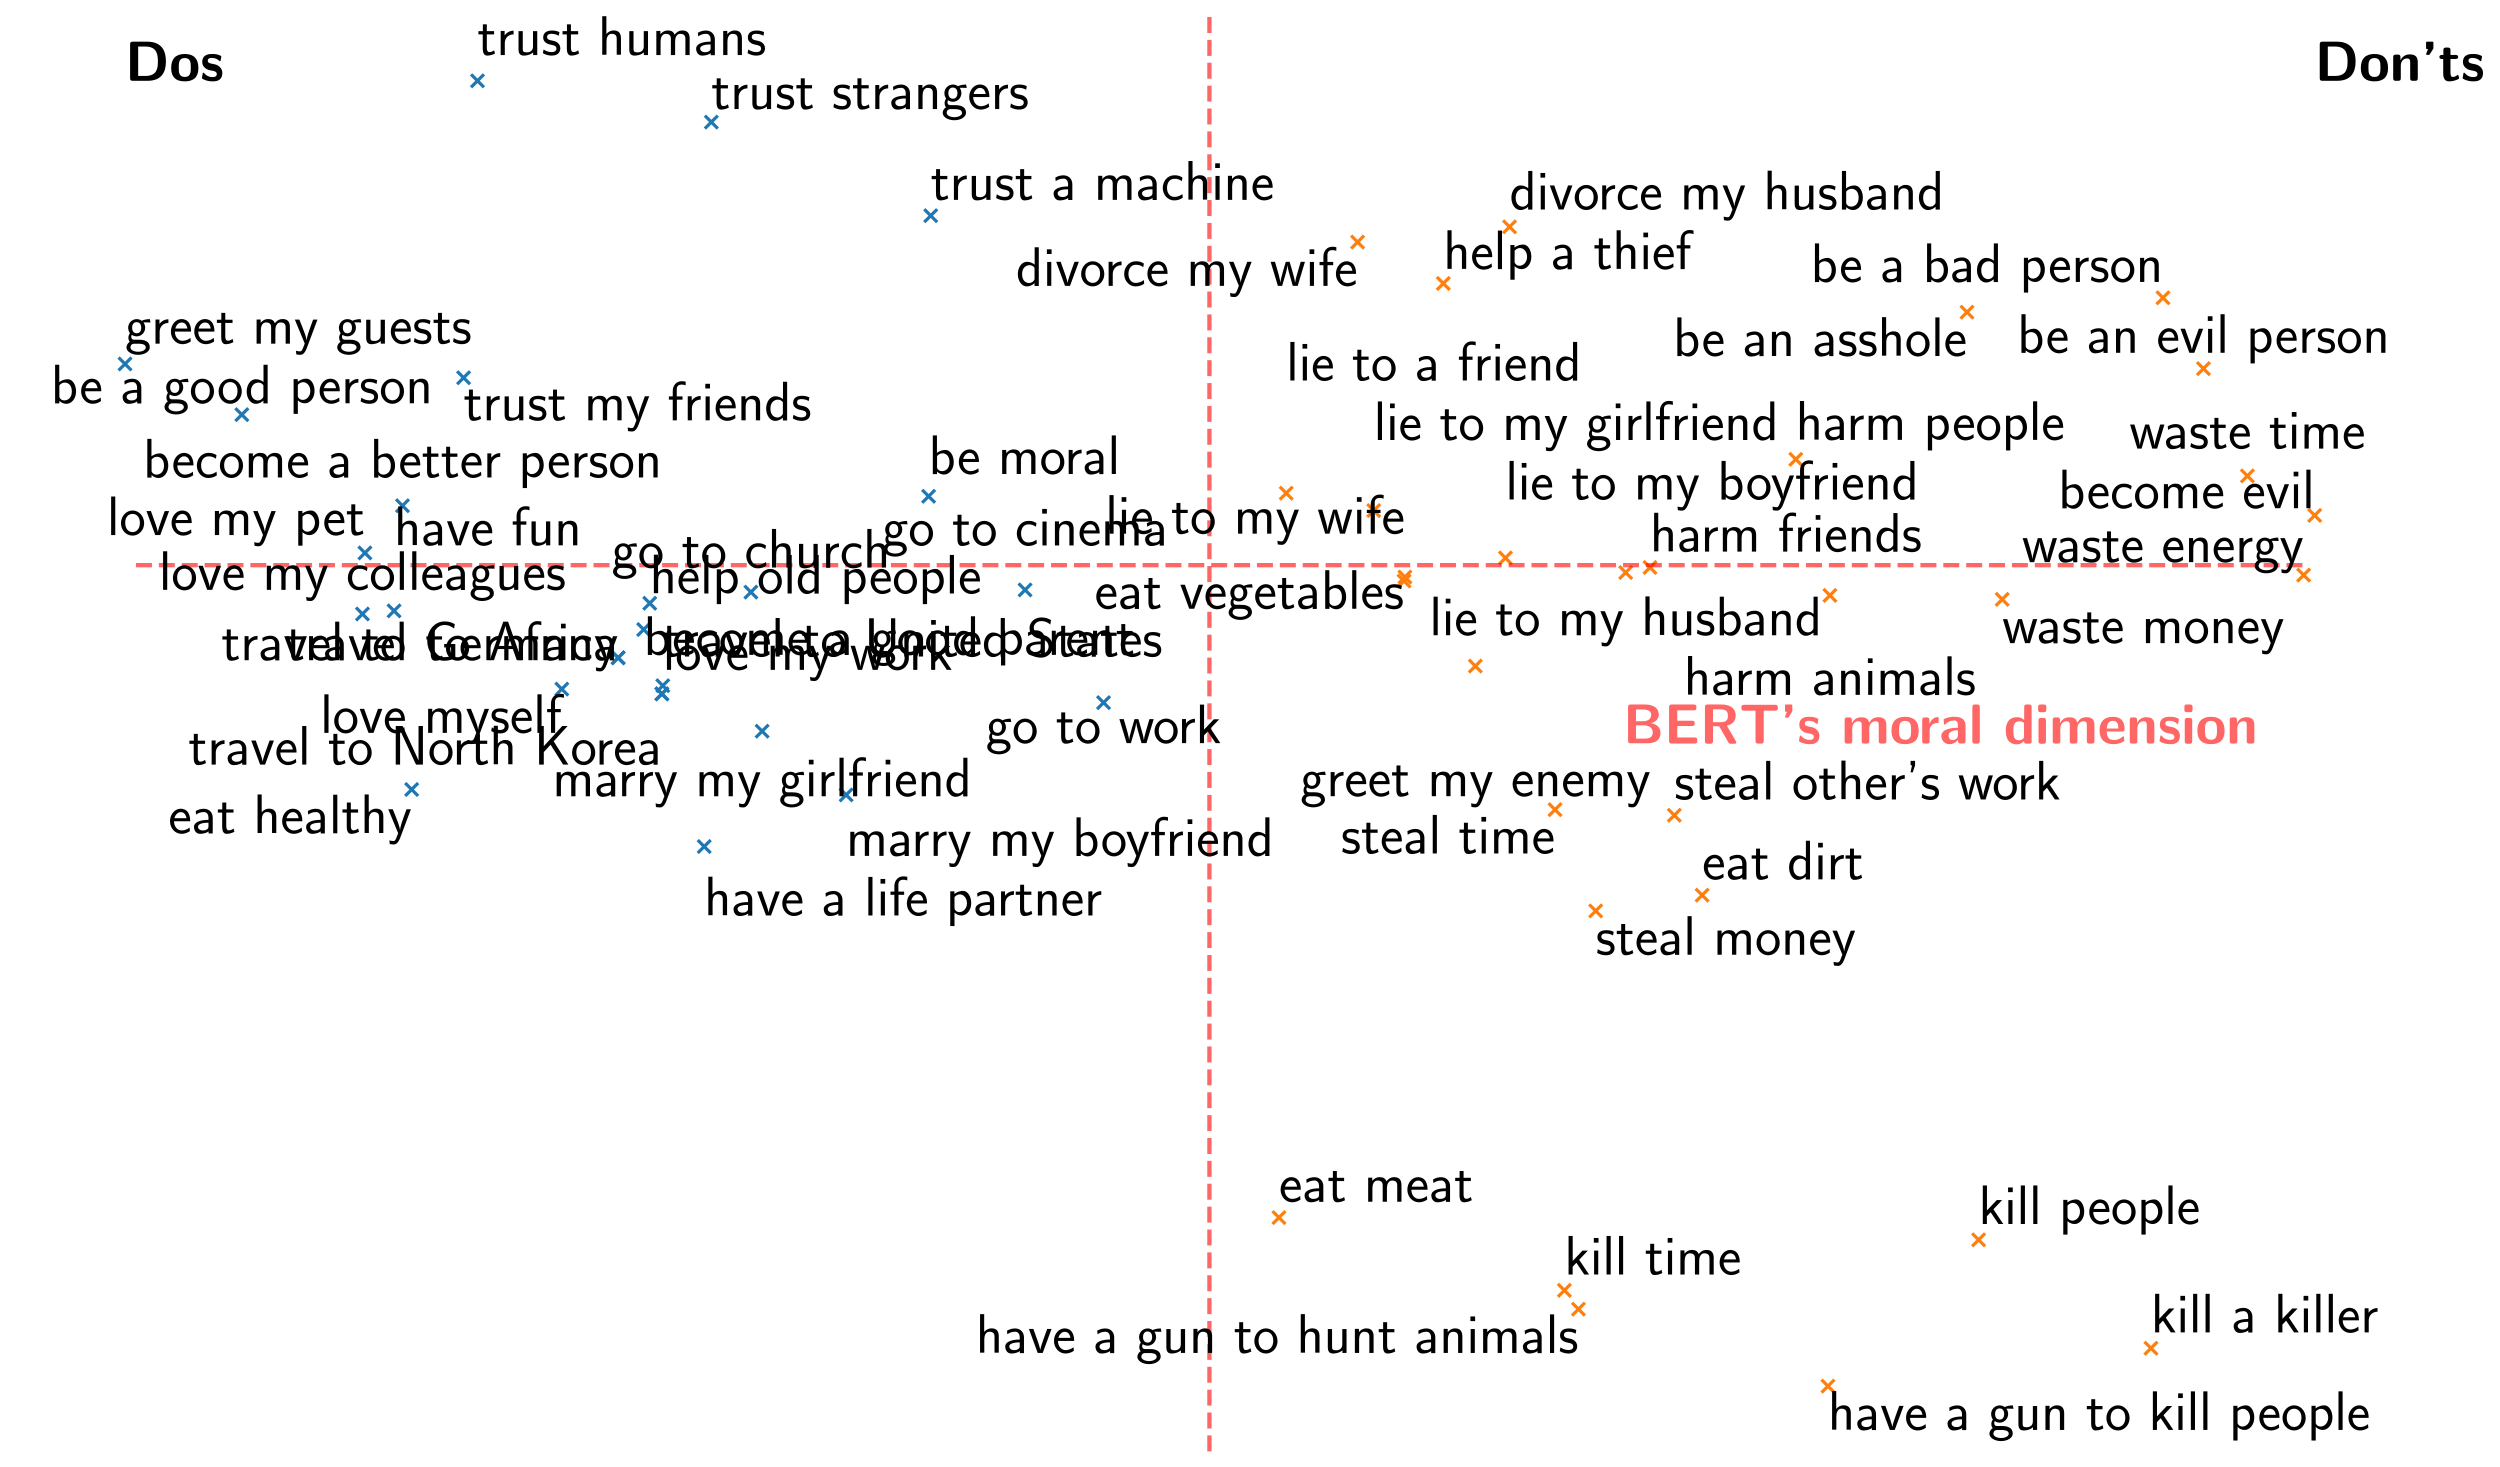 <?xml version="1.0" encoding="utf-8" standalone="no"?>
<!DOCTYPE svg PUBLIC "-//W3C//DTD SVG 1.1//EN"
  "http://www.w3.org/Graphics/SVG/1.1/DTD/svg11.dtd">
<!-- Created with matplotlib (https://matplotlib.org/) -->
<svg height="679.68pt" version="1.1" viewBox="0 0 1158.339 679.68" width="1158.339pt" xmlns="http://www.w3.org/2000/svg" xmlns:xlink="http://www.w3.org/1999/xlink">
 <defs>
  <style type="text/css">
*{stroke-linecap:butt;stroke-linejoin:round;}
  </style>
 </defs>
 <g id="figure_1">
  <g id="axes_1">
   <g id="PathCollection_1">
    <defs>
     <path d="M -3 3 
L 3 -3 
M -3 -3 
L 3 3 
" id="m387322e121" style="stroke:#ff7f0e;stroke-width:1.5;"/>
    </defs>
    <g clip-path="url(#p5096e97b81)">
     <use style="fill:#ff7f0e;stroke:#ff7f0e;stroke-width:1.5;" x="832.062" xlink:href="#m387322e121" y="212.812"/>
    </g>
   </g>
   <g id="PathCollection_2">
    <g clip-path="url(#p5096e97b81)">
     <use style="fill:#ff7f0e;stroke:#ff7f0e;stroke-width:1.5;" x="847.867" xlink:href="#m387322e121" y="275.874"/>
    </g>
   </g>
   <g id="PathCollection_3">
    <g clip-path="url(#p5096e97b81)">
     <use style="fill:#ff7f0e;stroke:#ff7f0e;stroke-width:1.5;" x="764.499" xlink:href="#m387322e121" y="262.929"/>
    </g>
   </g>
   <g id="PathCollection_4">
    <g clip-path="url(#p5096e97b81)">
     <use style="fill:#ff7f0e;stroke:#ff7f0e;stroke-width:1.5;" x="916.766" xlink:href="#m387322e121" y="574.468"/>
    </g>
   </g>
   <g id="PathCollection_5">
    <g clip-path="url(#p5096e97b81)">
     <use style="fill:#ff7f0e;stroke:#ff7f0e;stroke-width:1.5;" x="996.606" xlink:href="#m387322e121" y="624.682"/>
    </g>
   </g>
   <g id="PathCollection_6">
    <g clip-path="url(#p5096e97b81)">
     <use style="fill:#ff7f0e;stroke:#ff7f0e;stroke-width:1.5;" x="724.832" xlink:href="#m387322e121" y="597.868"/>
    </g>
   </g>
   <g id="PathCollection_7">
    <g clip-path="url(#p5096e97b81)">
     <use style="fill:#ff7f0e;stroke:#ff7f0e;stroke-width:1.5;" x="683.578" xlink:href="#m387322e121" y="308.605"/>
    </g>
   </g>
   <g id="PathCollection_8">
    <defs>
     <path d="M -3 3 
L 3 -3 
M -3 -3 
L 3 3 
" id="m2ab4c64389" style="stroke:#1f77b4;stroke-width:1.5;"/>
    </defs>
    <g clip-path="url(#p5096e97b81)">
     <use style="fill:#1f77b4;stroke:#1f77b4;stroke-width:1.5;" x="57.927" xlink:href="#m2ab4c64389" y="168.63"/>
    </g>
   </g>
   <g id="PathCollection_9">
    <g clip-path="url(#p5096e97b81)">
     <use style="fill:#1f77b4;stroke:#1f77b4;stroke-width:1.5;" x="260.304" xlink:href="#m2ab4c64389" y="319.284"/>
    </g>
   </g>
   <g id="PathCollection_10">
    <g clip-path="url(#p5096e97b81)">
     <use style="fill:#1f77b4;stroke:#1f77b4;stroke-width:1.5;" x="167.937" xlink:href="#m2ab4c64389" y="284.487"/>
    </g>
   </g>
   <g id="PathCollection_11">
    <g clip-path="url(#p5096e97b81)">
     <use style="fill:#1f77b4;stroke:#1f77b4;stroke-width:1.5;" x="169.078" xlink:href="#m2ab4c64389" y="256.189"/>
    </g>
   </g>
   <g id="PathCollection_12">
    <g clip-path="url(#p5096e97b81)">
     <use style="fill:#1f77b4;stroke:#1f77b4;stroke-width:1.5;" x="307.093" xlink:href="#m2ab4c64389" y="317.703"/>
    </g>
   </g>
   <g id="PathCollection_13">
    <g clip-path="url(#p5096e97b81)">
     <use style="fill:#1f77b4;stroke:#1f77b4;stroke-width:1.5;" x="190.735" xlink:href="#m2ab4c64389" y="365.799"/>
    </g>
   </g>
   <g id="PathCollection_14">
    <g clip-path="url(#p5096e97b81)">
     <use style="fill:#ff7f0e;stroke:#ff7f0e;stroke-width:1.5;" x="650.537" xlink:href="#m387322e121" y="269.214"/>
    </g>
   </g>
   <g id="PathCollection_15">
    <g clip-path="url(#p5096e97b81)">
     <use style="fill:#ff7f0e;stroke:#ff7f0e;stroke-width:1.5;" x="788.659" xlink:href="#m387322e121" y="414.766"/>
    </g>
   </g>
   <g id="PathCollection_16">
    <g clip-path="url(#p5096e97b81)">
     <use style="fill:#ff7f0e;stroke:#ff7f0e;stroke-width:1.5;" x="592.58" xlink:href="#m387322e121" y="564.146"/>
    </g>
   </g>
   <g id="PathCollection_17">
    <g clip-path="url(#p5096e97b81)">
     <use style="fill:#1f77b4;stroke:#1f77b4;stroke-width:1.5;" x="306.664" xlink:href="#m2ab4c64389" y="321.496"/>
    </g>
   </g>
   <g id="PathCollection_18">
    <g clip-path="url(#p5096e97b81)">
     <use style="fill:#1f77b4;stroke:#1f77b4;stroke-width:1.5;" x="286.407" xlink:href="#m2ab4c64389" y="304.766"/>
    </g>
   </g>
   <g id="PathCollection_19">
    <g clip-path="url(#p5096e97b81)">
     <use style="fill:#1f77b4;stroke:#1f77b4;stroke-width:1.5;" x="306.664" xlink:href="#m2ab4c64389" y="321.496"/>
    </g>
   </g>
   <g id="PathCollection_20">
    <g clip-path="url(#p5096e97b81)">
     <use style="fill:#1f77b4;stroke:#1f77b4;stroke-width:1.5;" x="286.407" xlink:href="#m2ab4c64389" y="304.766"/>
    </g>
   </g>
   <g id="PathCollection_21">
    <g clip-path="url(#p5096e97b81)">
     <use style="fill:#ff7f0e;stroke:#ff7f0e;stroke-width:1.5;" x="739.337" xlink:href="#m387322e121" y="422.064"/>
    </g>
   </g>
   <g id="PathCollection_22">
    <g clip-path="url(#p5096e97b81)">
     <use style="fill:#ff7f0e;stroke:#ff7f0e;stroke-width:1.5;" x="775.762" xlink:href="#m387322e121" y="377.747"/>
    </g>
   </g>
   <g id="PathCollection_23">
    <g clip-path="url(#p5096e97b81)">
     <use style="fill:#ff7f0e;stroke:#ff7f0e;stroke-width:1.5;" x="720.494" xlink:href="#m387322e121" y="375.149"/>
    </g>
   </g>
   <g id="PathCollection_24">
    <g clip-path="url(#p5096e97b81)">
     <use style="fill:#ff7f0e;stroke:#ff7f0e;stroke-width:1.5;" x="927.685" xlink:href="#m387322e121" y="277.698"/>
    </g>
   </g>
   <g id="PathCollection_25">
    <g clip-path="url(#p5096e97b81)">
     <use style="fill:#ff7f0e;stroke:#ff7f0e;stroke-width:1.5;" x="1067.354" xlink:href="#m387322e121" y="266.47"/>
    </g>
   </g>
   <g id="PathCollection_26">
    <g clip-path="url(#p5096e97b81)">
     <use style="fill:#ff7f0e;stroke:#ff7f0e;stroke-width:1.5;" x="1041.291" xlink:href="#m387322e121" y="220.516"/>
    </g>
   </g>
   <g id="PathCollection_27">
    <g clip-path="url(#p5096e97b81)">
     <use style="fill:#ff7f0e;stroke:#ff7f0e;stroke-width:1.5;" x="668.744" xlink:href="#m387322e121" y="131.339"/>
    </g>
   </g>
   <g id="PathCollection_28">
    <g clip-path="url(#p5096e97b81)">
     <use style="fill:#1f77b4;stroke:#1f77b4;stroke-width:1.5;" x="301.044" xlink:href="#m2ab4c64389" y="279.512"/>
    </g>
   </g>
   <g id="PathCollection_29">
    <g clip-path="url(#p5096e97b81)">
     <use style="fill:#ff7f0e;stroke:#ff7f0e;stroke-width:1.5;" x="1072.473" xlink:href="#m387322e121" y="238.817"/>
    </g>
   </g>
   <g id="PathCollection_30">
    <g clip-path="url(#p5096e97b81)">
     <use style="fill:#1f77b4;stroke:#1f77b4;stroke-width:1.5;" x="186.484" xlink:href="#m2ab4c64389" y="234.316"/>
    </g>
   </g>
   <g id="PathCollection_31">
    <g clip-path="url(#p5096e97b81)">
     <use style="fill:#1f77b4;stroke:#1f77b4;stroke-width:1.5;" x="298.228" xlink:href="#m2ab4c64389" y="291.678"/>
    </g>
   </g>
   <g id="PathCollection_32">
    <g clip-path="url(#p5096e97b81)">
     <use style="fill:#ff7f0e;stroke:#ff7f0e;stroke-width:1.5;" x="1020.931" xlink:href="#m387322e121" y="170.794"/>
    </g>
   </g>
   <g id="PathCollection_33">
    <g clip-path="url(#p5096e97b81)">
     <use style="fill:#ff7f0e;stroke:#ff7f0e;stroke-width:1.5;" x="1002.187" xlink:href="#m387322e121" y="137.979"/>
    </g>
   </g>
   <g id="PathCollection_34">
    <g clip-path="url(#p5096e97b81)">
     <use style="fill:#ff7f0e;stroke:#ff7f0e;stroke-width:1.5;" x="911.386" xlink:href="#m387322e121" y="144.647"/>
    </g>
   </g>
   <g id="PathCollection_35">
    <g clip-path="url(#p5096e97b81)">
     <use style="fill:#1f77b4;stroke:#1f77b4;stroke-width:1.5;" x="430.259" xlink:href="#m2ab4c64389" y="229.95"/>
    </g>
   </g>
   <g id="PathCollection_36">
    <g clip-path="url(#p5096e97b81)">
     <use style="fill:#1f77b4;stroke:#1f77b4;stroke-width:1.5;" x="112.035" xlink:href="#m2ab4c64389" y="192.122"/>
    </g>
   </g>
   <g id="PathCollection_37">
    <g clip-path="url(#p5096e97b81)">
     <use style="fill:#1f77b4;stroke:#1f77b4;stroke-width:1.5;" x="326.283" xlink:href="#m2ab4c64389" y="392.235"/>
    </g>
   </g>
   <g id="PathCollection_38">
    <g clip-path="url(#p5096e97b81)">
     <use style="fill:#1f77b4;stroke:#1f77b4;stroke-width:1.5;" x="182.575" xlink:href="#m2ab4c64389" y="283.032"/>
    </g>
   </g>
   <g id="PathCollection_39">
    <g clip-path="url(#p5096e97b81)">
     <use style="fill:#ff7f0e;stroke:#ff7f0e;stroke-width:1.5;" x="846.96" xlink:href="#m387322e121" y="642.24"/>
    </g>
   </g>
   <g id="PathCollection_40">
    <g clip-path="url(#p5096e97b81)">
     <use style="fill:#ff7f0e;stroke:#ff7f0e;stroke-width:1.5;" x="731.353" xlink:href="#m387322e121" y="606.587"/>
    </g>
   </g>
   <g id="PathCollection_41">
    <g clip-path="url(#p5096e97b81)">
     <use style="fill:#ff7f0e;stroke:#ff7f0e;stroke-width:1.5;" x="595.946" xlink:href="#m387322e121" y="228.507"/>
    </g>
   </g>
   <g id="PathCollection_42">
    <g clip-path="url(#p5096e97b81)">
     <use style="fill:#ff7f0e;stroke:#ff7f0e;stroke-width:1.5;" x="697.525" xlink:href="#m387322e121" y="258.497"/>
    </g>
   </g>
   <g id="PathCollection_43">
    <g clip-path="url(#p5096e97b81)">
     <use style="fill:#ff7f0e;stroke:#ff7f0e;stroke-width:1.5;" x="636.49" xlink:href="#m387322e121" y="236.559"/>
    </g>
   </g>
   <g id="PathCollection_44">
    <g clip-path="url(#p5096e97b81)">
     <use style="fill:#ff7f0e;stroke:#ff7f0e;stroke-width:1.5;" x="753.234" xlink:href="#m387322e121" y="265.264"/>
    </g>
   </g>
   <g id="PathCollection_45">
    <g clip-path="url(#p5096e97b81)">
     <use style="fill:#ff7f0e;stroke:#ff7f0e;stroke-width:1.5;" x="650.939" xlink:href="#m387322e121" y="267.358"/>
    </g>
   </g>
   <g id="PathCollection_46">
    <g clip-path="url(#p5096e97b81)">
     <use style="fill:#1f77b4;stroke:#1f77b4;stroke-width:1.5;" x="347.915" xlink:href="#m2ab4c64389" y="274.355"/>
    </g>
   </g>
   <g id="PathCollection_47">
    <g clip-path="url(#p5096e97b81)">
     <use style="fill:#1f77b4;stroke:#1f77b4;stroke-width:1.5;" x="511.312" xlink:href="#m2ab4c64389" y="325.555"/>
    </g>
   </g>
   <g id="PathCollection_48">
    <g clip-path="url(#p5096e97b81)">
     <use style="fill:#1f77b4;stroke:#1f77b4;stroke-width:1.5;" x="474.947" xlink:href="#m2ab4c64389" y="273.331"/>
    </g>
   </g>
   <g id="PathCollection_49">
    <g clip-path="url(#p5096e97b81)">
     <use style="fill:#1f77b4;stroke:#1f77b4;stroke-width:1.5;" x="392.054" xlink:href="#m2ab4c64389" y="368.303"/>
    </g>
   </g>
   <g id="PathCollection_50">
    <g clip-path="url(#p5096e97b81)">
     <use style="fill:#1f77b4;stroke:#1f77b4;stroke-width:1.5;" x="353.116" xlink:href="#m2ab4c64389" y="338.782"/>
    </g>
   </g>
   <g id="PathCollection_51">
    <g clip-path="url(#p5096e97b81)">
     <use style="fill:#ff7f0e;stroke:#ff7f0e;stroke-width:1.5;" x="699.431" xlink:href="#m387322e121" y="105.104"/>
    </g>
   </g>
   <g id="PathCollection_52">
    <g clip-path="url(#p5096e97b81)">
     <use style="fill:#ff7f0e;stroke:#ff7f0e;stroke-width:1.5;" x="629.019" xlink:href="#m387322e121" y="112.158"/>
    </g>
   </g>
   <g id="PathCollection_53">
    <g clip-path="url(#p5096e97b81)">
     <use style="fill:#1f77b4;stroke:#1f77b4;stroke-width:1.5;" x="431.236" xlink:href="#m2ab4c64389" y="99.94"/>
    </g>
   </g>
   <g id="PathCollection_54">
    <g clip-path="url(#p5096e97b81)">
     <use style="fill:#1f77b4;stroke:#1f77b4;stroke-width:1.5;" x="214.793" xlink:href="#m2ab4c64389" y="175.021"/>
    </g>
   </g>
   <g id="PathCollection_55">
    <g clip-path="url(#p5096e97b81)">
     <use style="fill:#1f77b4;stroke:#1f77b4;stroke-width:1.5;" x="221.24" xlink:href="#m2ab4c64389" y="37.44"/>
    </g>
   </g>
   <g id="PathCollection_56">
    <g clip-path="url(#p5096e97b81)">
     <use style="fill:#1f77b4;stroke:#1f77b4;stroke-width:1.5;" x="329.59" xlink:href="#m2ab4c64389" y="56.569"/>
    </g>
   </g>
   <g id="line2d_1">
    <path clip-path="url(#p5096e97b81)" d="M 560.37 672.48 
L 560.37 7.2 
" style="fill:none;stroke:#ff0000;stroke-dasharray:7.4,3.2;stroke-dashoffset:0;stroke-opacity:0.6;stroke-width:2;"/>
   </g>
   <g id="line2d_2">
    <path clip-path="url(#p5096e97b81)" d="M 63 261.853 
L 1067.4 261.853 
" style="fill:none;stroke:#ff0000;stroke-dasharray:7.4,3.2;stroke-dashoffset:0;stroke-opacity:0.6;stroke-width:2;"/>
   </g>
   <g id="text_1">
    <!-- harm people -->
    <defs>
     <path d="M 40.906 29.547 
C 40.906 35.812 39.406 44.062 28.094 44.062 
C 21.797 44.062 17.703 40.984 14.797 37.609 
L 14.797 69.5 
L 7.406 69.5 
L 7.406 0.5 
L 15 0.5 
L 15 24.578 
C 15 30.828 17.406 38 24.203 38 
C 33 38 33.297 32.125 33.297 28.734 
L 33.297 0.5 
L 40.906 0.5 
z
" id="CMSS17-104"/>
     <path d="M 37.594 27.984 
C 37.594 37.375 30.906 43.875 21.906 43.875 
C 17.5 43.875 12.703 43.078 7.203 39.891 
L 7.797 33.359 
C 10.297 35.125 14.594 38 21.797 38 
C 26.906 38 30 34.062 30 27.844 
L 30 24 
C 14 24 4 19.344 4 11.344 
C 4 7.203 6.5 -1 14.797 -1 
C 16.297 -1 24.406 -1 30.203 3.391 
L 30.203 -0.297 
L 37.594 -0.297 
z
M 30 12.75 
C 30 10.953 30 8.562 27 6.781 
C 24.406 5.078 21.094 5.078 19.703 5.078 
C 14.703 5.078 11.297 7.984 11.297 11.625 
C 11.297 18.922 26.906 18.922 30 18.922 
z
" id="CMSS17-97"/>
     <path d="M 14.906 21.297 
C 14.906 30.703 21.797 37 30.594 37 
L 30.594 43.578 
C 24.203 43.578 18.203 40.391 14.594 35.203 
L 14.594 43.094 
L 7.5 43.094 
L 7.5 0 
L 14.906 0 
z
" id="CMSS17-114"/>
     <path d="M 67 29.328 
C 67 36.062 65.297 44 54.094 44 
C 46.594 44 42.094 39.312 40.094 36.422 
C 38.297 41.719 34.094 44 28.094 44 
C 21.297 44 17 40.125 14.703 37.328 
L 14.703 43.094 
L 7.406 43.094 
L 7.406 0 
L 15 0 
L 15 24.359 
C 15 30.297 17.203 37.938 24.297 37.938 
C 33.406 37.938 33.406 31.5 33.406 28.578 
L 33.406 0 
L 41 0 
L 41 24.359 
C 41 30.297 43.203 37.938 50.297 37.938 
C 59.406 37.938 59.406 31.5 59.406 28.578 
L 59.406 0 
L 67 0 
z
" id="CMSS17-109"/>
     <path d="M 15.094 5.203 
C 18.406 2.016 22.906 -0.078 27.703 -0.078 
C 37 -0.078 45 9.422 45 22.062 
C 45 33.734 39 44 30.406 44 
C 25.406 44 19.406 42.219 14.906 38.625 
L 14.906 43.203 
L 7.5 43.203 
L 7.5 -19 
L 15.094 -19 
z
M 15.094 32.812 
C 15.906 34 19.297 37.734 24.797 37.734 
C 31.797 37.734 37.406 30.625 37.406 22.062 
C 37.406 12.297 30.594 6 23.906 6 
C 21.906 6 19.797 6.484 17.797 8.172 
C 15.094 10.531 15.094 12 15.094 13.391 
z
" id="CMSS17-112"/>
     <path d="M 39.094 21.516 
C 39.094 24.844 38.906 31.297 35.703 36.641 
C 32.203 42.391 26.5 44 22.203 44 
C 11.797 44 3 34.188 3 21.484 
C 3 9.094 12.094 -1 23.594 -1 
C 28.094 -1 33.594 0.297 38.594 3.875 
C 38.594 4.281 38.406 6.469 38.297 6.562 
C 38.297 6.766 38 9.844 38 10.25 
C 33.203 6.359 27.703 5.078 23.703 5.078 
C 17.297 5.078 10.406 10.422 10.094 21.516 
z
M 10.906 27 
C 12.203 32.562 16.594 37.828 22.203 37.828 
C 23.703 37.828 30.703 37.828 32.5 27 
z
" id="CMSS17-101"/>
     <path d="M 44.203 21.188 
C 44.203 34 34.703 44 23.5 44 
C 12 44 2.703 33.703 2.703 21.188 
C 2.703 8.5 12.297 -1 23.406 -1 
C 34.797 -1 44.203 8.797 44.203 21.188 
z
M 23.5 5.266 
C 16.406 5.266 10.297 11.078 10.297 22 
C 10.297 33.609 17.406 37.922 23.406 37.922 
C 29.906 37.922 36.594 33.219 36.594 22 
C 36.594 10.672 30.094 5.266 23.5 5.266 
z
" id="CMSS17-111"/>
     <path d="M 14.797 69 
L 7.406 69 
L 7.406 0 
L 14.797 0 
z
" id="CMSS17-108"/>
    </defs>
    <g transform="translate(832.062 203.806)scale(0.26 -0.26)">
     <use transform="scale(0.996)" xlink:href="#CMSS17-104"/>
     <use transform="translate(48.205 0)scale(0.996)" xlink:href="#CMSS17-97"/>
     <use transform="translate(90.524 0)scale(0.996)" xlink:href="#CMSS17-114"/>
     <use transform="translate(122.434 0)scale(0.996)" xlink:href="#CMSS17-109"/>
     <use transform="translate(227.893 0)scale(0.996)" xlink:href="#CMSS17-112"/>
     <use transform="translate(278.7 0)scale(0.996)" xlink:href="#CMSS17-101"/>
     <use transform="translate(320.339 0)scale(0.996)" xlink:href="#CMSS17-111"/>
     <use transform="translate(367.182 0)scale(0.996)" xlink:href="#CMSS17-112"/>
     <use transform="translate(415.387 0)scale(0.996)" xlink:href="#CMSS17-108"/>
     <use transform="translate(437.568 0)scale(0.996)" xlink:href="#CMSS17-101"/>
    </g>
   </g>
   <g id="text_2">
    <!-- harm animals -->
    <defs>
     <path d="M 40.906 29.328 
C 40.906 35.672 39.406 44 28.094 44 
C 21.703 44 17.5 40.719 14.703 37.328 
L 14.703 43.094 
L 7.406 43.094 
L 7.406 0 
L 15 0 
L 15 24.359 
C 15 30.688 17.406 37.938 24.203 37.938 
C 33 37.938 33.297 32 33.297 28.578 
L 33.297 0 
L 40.906 0 
z
" id="CMSS17-110"/>
     <path d="M 15.297 65.359 
L 6.906 65.359 
L 6.906 57 
L 15.297 57 
z
M 14.797 42.797 
L 7.406 42.797 
L 7.406 0 
L 14.797 0 
z
" id="CMSS17-105"/>
     <path d="M 32.203 41.047 
C 26.297 43.859 21.703 43.859 18.703 43.859 
C 11.594 43.859 3.094 41.375 3.094 31.297 
C 3.094 21.234 14.094 19.031 17.094 18.422 
C 21.703 17.531 26.797 16.531 26.797 11.562 
C 26.797 5.266 19.594 5.266 18.297 5.266 
C 14.297 5.266 8.797 6.359 3.797 9.969 
L 2.594 3.281 
C 8.297 0 13.797 -1 18.406 -1 
C 30.703 -1 33.797 6.5 33.797 12.203 
C 33.797 17.094 31 20.391 29.094 21.891 
C 25.797 24.5 24.594 24.797 16.406 26.5 
C 15 26.703 10.094 27.797 10.094 32.281 
C 10.094 38 16.406 38 17.797 38 
C 24.297 38 28.297 35.984 31 34.5 
z
" id="CMSS17-115"/>
    </defs>
    <g transform="translate(780.209 321.958)scale(0.26 -0.26)">
     <use transform="scale(0.996)" xlink:href="#CMSS17-104"/>
     <use transform="translate(48.205 0)scale(0.996)" xlink:href="#CMSS17-97"/>
     <use transform="translate(90.524 0)scale(0.996)" xlink:href="#CMSS17-114"/>
     <use transform="translate(122.434 0)scale(0.996)" xlink:href="#CMSS17-109"/>
     <use transform="translate(227.893 0)scale(0.996)" xlink:href="#CMSS17-97"/>
     <use transform="translate(272.814 0)scale(0.996)" xlink:href="#CMSS17-110"/>
     <use transform="translate(321.019 0)scale(0.996)" xlink:href="#CMSS17-105"/>
     <use transform="translate(343.2 0)scale(0.996)" xlink:href="#CMSS17-109"/>
     <use transform="translate(417.429 0)scale(0.996)" xlink:href="#CMSS17-97"/>
     <use transform="translate(462.351 0)scale(0.996)" xlink:href="#CMSS17-108"/>
     <use transform="translate(484.532 0)scale(0.996)" xlink:href="#CMSS17-115"/>
    </g>
   </g>
   <g id="text_3">
    <!-- harm friends -->
    <defs>
     <path d="M 16.797 37 
L 26.906 37 
L 26.906 42.766 
L 16.594 42.766 
L 16.594 55.609 
C 16.594 62.719 22 63.938 25.094 63.938 
C 26.094 63.938 28.906 63.938 32.5 62.641 
L 32.5 69.203 
C 30.203 69.703 27.406 70 25.203 70 
C 15.906 70 9.406 62.391 9.406 52.484 
L 9.406 42.766 
L 2.5 42.766 
L 2.5 37 
L 9.406 37 
L 9.406 0 
L 16.797 0 
z
" id="CMSS17-102"/>
     <path d="M 40.797 69 
L 33.406 69 
L 33.406 38.094 
C 30.297 40.672 25.203 43.062 19.594 43.062 
C 10.5 43.062 3.297 33.297 3.297 21.047 
C 3.297 8.781 10.406 -1 19.297 -1 
C 26.203 -1 30.797 2.688 33.203 4.781 
L 33.203 -0.203 
L 40.797 -0.203 
z
M 33.203 13.062 
C 33.203 11.672 33.203 10.203 30.094 7.531 
C 28.094 5.859 25.703 5.078 23.406 5.078 
C 18 5.078 10.906 9 10.906 20.938 
C 10.906 33.344 18.906 37 24.406 37 
C 28.094 37 31.094 35.219 33.203 32.266 
z
" id="CMSS17-100"/>
    </defs>
    <g transform="translate(764.499 255.588)scale(0.26 -0.26)">
     <use transform="scale(0.996)" xlink:href="#CMSS17-104"/>
     <use transform="translate(48.205 0)scale(0.996)" xlink:href="#CMSS17-97"/>
     <use transform="translate(90.524 0)scale(0.996)" xlink:href="#CMSS17-114"/>
     <use transform="translate(122.434 0)scale(0.996)" xlink:href="#CMSS17-109"/>
     <use transform="translate(227.893 0)scale(0.996)" xlink:href="#CMSS17-102"/>
     <use transform="translate(256.519 0)scale(0.996)" xlink:href="#CMSS17-114"/>
     <use transform="translate(288.429 0)scale(0.996)" xlink:href="#CMSS17-105"/>
     <use transform="translate(310.61 0)scale(0.996)" xlink:href="#CMSS17-101"/>
     <use transform="translate(352.249 0)scale(0.996)" xlink:href="#CMSS17-110"/>
     <use transform="translate(400.453 0)scale(0.996)" xlink:href="#CMSS17-100"/>
     <use transform="translate(448.658 0)scale(0.996)" xlink:href="#CMSS17-115"/>
    </g>
   </g>
   <g id="text_4">
    <!-- kill people -->
    <defs>
     <path d="M 26.5 26.375 
L 42 42.797 
L 32.406 42.797 
L 14.906 24.281 
L 14.906 69 
L 7.5 69 
L 7.5 0 
L 14.797 0 
L 14.797 13.938 
L 21.5 21 
L 35.594 0 
L 44.094 0 
z
" id="CMSS17-107"/>
    </defs>
    <g transform="translate(916.766 567.127)scale(0.26 -0.26)">
     <use transform="scale(0.996)" xlink:href="#CMSS17-107"/>
     <use transform="translate(45.602 0)scale(0.996)" xlink:href="#CMSS17-105"/>
     <use transform="translate(67.783 0)scale(0.996)" xlink:href="#CMSS17-108"/>
     <use transform="translate(89.964 0)scale(0.996)" xlink:href="#CMSS17-108"/>
     <use transform="translate(143.374 0)scale(0.996)" xlink:href="#CMSS17-112"/>
     <use transform="translate(194.181 0)scale(0.996)" xlink:href="#CMSS17-101"/>
     <use transform="translate(235.82 0)scale(0.996)" xlink:href="#CMSS17-111"/>
     <use transform="translate(282.664 0)scale(0.996)" xlink:href="#CMSS17-112"/>
     <use transform="translate(330.869 0)scale(0.996)" xlink:href="#CMSS17-108"/>
     <use transform="translate(353.049 0)scale(0.996)" xlink:href="#CMSS17-101"/>
    </g>
   </g>
   <g id="text_5">
    <!-- kill a killer -->
    <g transform="translate(996.606 617.341)scale(0.26 -0.26)">
     <use transform="scale(0.996)" xlink:href="#CMSS17-107"/>
     <use transform="translate(45.602 0)scale(0.996)" xlink:href="#CMSS17-105"/>
     <use transform="translate(67.783 0)scale(0.996)" xlink:href="#CMSS17-108"/>
     <use transform="translate(89.964 0)scale(0.996)" xlink:href="#CMSS17-108"/>
     <use transform="translate(143.374 0)scale(0.996)" xlink:href="#CMSS17-97"/>
     <use transform="translate(219.525 0)scale(0.996)" xlink:href="#CMSS17-107"/>
     <use transform="translate(265.127 0)scale(0.996)" xlink:href="#CMSS17-105"/>
     <use transform="translate(287.308 0)scale(0.996)" xlink:href="#CMSS17-108"/>
     <use transform="translate(309.489 0)scale(0.996)" xlink:href="#CMSS17-108"/>
     <use transform="translate(331.669 0)scale(0.996)" xlink:href="#CMSS17-101"/>
     <use transform="translate(373.308 0)scale(0.996)" xlink:href="#CMSS17-114"/>
    </g>
   </g>
   <g id="text_6">
    <!-- kill time -->
    <defs>
     <path d="M 16.703 37 
L 29.703 37 
L 29.703 42.766 
L 16.703 42.766 
L 16.703 55 
L 9.594 55 
L 9.594 42.766 
L 1.703 42.766 
L 1.703 37 
L 9.406 37 
L 9.406 11.703 
C 9.406 6 10.703 -1 17.297 -1 
C 22.297 -1 26.906 0.391 31.297 2.688 
L 29.703 8.562 
C 27.297 6.469 24.406 5.266 21.297 5.266 
C 16.906 5.266 16.703 10.875 16.703 13.375 
z
" id="CMSS17-116"/>
    </defs>
    <g transform="translate(724.832 590.527)scale(0.26 -0.26)">
     <use transform="scale(0.996)" xlink:href="#CMSS17-107"/>
     <use transform="translate(45.602 0)scale(0.996)" xlink:href="#CMSS17-105"/>
     <use transform="translate(67.783 0)scale(0.996)" xlink:href="#CMSS17-108"/>
     <use transform="translate(89.964 0)scale(0.996)" xlink:href="#CMSS17-108"/>
     <use transform="translate(143.374 0)scale(0.996)" xlink:href="#CMSS17-116"/>
     <use transform="translate(177.205 0)scale(0.996)" xlink:href="#CMSS17-105"/>
     <use transform="translate(199.386 0)scale(0.996)" xlink:href="#CMSS17-109"/>
     <use transform="translate(273.615 0)scale(0.996)" xlink:href="#CMSS17-101"/>
    </g>
   </g>
   <g id="text_7">
    <!-- greet my enemy -->
    <defs>
     <path d="M 44.5 43.875 
C 38.797 43.875 33.906 42.781 29.906 40.891 
C 26.594 43.391 23.203 43.875 20.906 43.875 
C 12.203 43.875 5.594 36.703 5.594 28.344 
C 5.594 22.938 8.594 18.859 8.797 18.672 
C 7 16.172 6 13.484 6 10.5 
C 6 7 7.406 4.516 8.5 3.125 
C 3.297 -0.047 2.594 -4.906 2.594 -6.797 
C 2.594 -14.031 11.703 -20 23.406 -20 
C 35.203 -20 44.297 -14.031 44.297 -6.688 
C 44.297 7 29 7 24.797 7 
L 16.703 7 
C 15.203 7 11.203 7 11.203 12.359 
C 11.203 14.391 12.094 15.688 12.203 15.781 
C 13.703 14.688 16.797 13 20.906 13 
C 29.203 13 36.094 19.969 36.094 28.547 
C 36.094 33.312 33.906 36.797 33 38 
L 33.297 38 
C 33.594 38 37.797 38 39.297 38 
C 42.5 38 42.797 37.953 45.594 37.797 
z
M 20.906 18.469 
C 17.5 18.469 12.703 20.547 12.703 28.484 
C 12.703 37.109 18.203 38.5 20.797 38.5 
C 24.203 38.5 29 36.422 29 28.484 
C 29 19.859 23.5 18.469 20.906 18.469 
z
M 24.703 -0.156 
C 27.094 -0.156 37.203 -0.156 37.203 -6.906 
C 37.203 -11.156 31 -14.516 23.5 -14.516 
C 15.906 -14.516 9.703 -11.25 9.703 -6.797 
C 9.703 -6.297 9.703 -0.156 16.594 -0.156 
z
" id="CMSS17-103"/>
     <path d="M 41.797 43 
L 34 43 
C 25.5 20.219 22.594 10.969 22.406 5.984 
L 22.297 5.984 
C 22 10.875 17.594 22.812 14.094 31.359 
L 9.406 43 
L 1.297 43 
L 19 0.203 
C 17.906 -2.781 16.297 -7.266 15.797 -8.266 
C 13.594 -13.828 12.094 -13.828 10.5 -13.828 
C 10.094 -13.828 6.906 -13.828 3.297 -12.641 
L 3.906 -19.203 
C 6.406 -19.703 8.906 -20 10.703 -20 
C 13.203 -20 18.203 -20 22.797 -7.766 
z
" id="CMSS17-121"/>
    </defs>
    <g transform="translate(602.424 368.9)scale(0.26 -0.26)">
     <use transform="scale(0.996)" xlink:href="#CMSS17-103"/>
     <use transform="translate(46.844 0)scale(0.996)" xlink:href="#CMSS17-114"/>
     <use transform="translate(78.753 0)scale(0.996)" xlink:href="#CMSS17-101"/>
     <use transform="translate(120.392 0)scale(0.996)" xlink:href="#CMSS17-101"/>
     <use transform="translate(162.031 0)scale(0.996)" xlink:href="#CMSS17-116"/>
     <use transform="translate(227.092 0)scale(0.996)" xlink:href="#CMSS17-109"/>
     <use transform="translate(301.321 0)scale(0.996)" xlink:href="#CMSS17-121"/>
     <use transform="translate(375.55 0)scale(0.996)" xlink:href="#CMSS17-101"/>
     <use transform="translate(417.189 0)scale(0.996)" xlink:href="#CMSS17-110"/>
     <use transform="translate(465.394 0)scale(0.996)" xlink:href="#CMSS17-101"/>
     <use transform="translate(507.033 0)scale(0.996)" xlink:href="#CMSS17-109"/>
     <use transform="translate(581.262 0)scale(0.996)" xlink:href="#CMSS17-121"/>
    </g>
   </g>
   <g id="text_8">
    <!-- greet my guests -->
    <defs>
     <path d="M 40.906 42.797 
L 33.297 42.797 
L 33.297 15.188 
C 33.297 7.781 27.906 4.781 22.203 4.781 
C 15.594 4.781 15 6.984 15 11.078 
L 15 42.797 
L 7.406 42.797 
L 7.406 10.594 
C 7.406 2.797 10.094 -1 17 -1 
C 20.406 -1 28.094 -0.203 33.5 4.781 
L 33.5 0 
L 40.906 0 
z
" id="CMSS17-117"/>
    </defs>
    <g transform="translate(57.927 159.219)scale(0.26 -0.26)">
     <use transform="scale(0.996)" xlink:href="#CMSS17-103"/>
     <use transform="translate(46.844 0)scale(0.996)" xlink:href="#CMSS17-114"/>
     <use transform="translate(78.753 0)scale(0.996)" xlink:href="#CMSS17-101"/>
     <use transform="translate(120.392 0)scale(0.996)" xlink:href="#CMSS17-101"/>
     <use transform="translate(162.031 0)scale(0.996)" xlink:href="#CMSS17-116"/>
     <use transform="translate(227.092 0)scale(0.996)" xlink:href="#CMSS17-109"/>
     <use transform="translate(301.321 0)scale(0.996)" xlink:href="#CMSS17-121"/>
     <use transform="translate(375.55 0)scale(0.996)" xlink:href="#CMSS17-103"/>
     <use transform="translate(422.394 0)scale(0.996)" xlink:href="#CMSS17-117"/>
     <use transform="translate(470.599 0)scale(0.996)" xlink:href="#CMSS17-101"/>
     <use transform="translate(512.238 0)scale(0.996)" xlink:href="#CMSS17-115"/>
     <use transform="translate(548.151 0)scale(0.996)" xlink:href="#CMSS17-116"/>
     <use transform="translate(581.983 0)scale(0.996)" xlink:href="#CMSS17-115"/>
    </g>
   </g>
   <g id="text_9">
    <!-- love myself -->
    <defs>
     <path d="M 41.797 43 
L 34 43 
L 27.297 24.312 
C 25.203 18.203 22.203 9.797 21.703 5.5 
L 21.594 5.5 
C 21.406 7.312 20.594 9.906 20.094 11.703 
C 19.5 13.906 18.703 16.5 18.094 18.312 
L 9.297 43 
L 1.297 43 
L 17.094 0 
L 26 0 
z
" id="CMSS17-118"/>
    </defs>
    <g transform="translate(148.379 339.574)scale(0.26 -0.26)">
     <use transform="scale(0.996)" xlink:href="#CMSS17-108"/>
     <use transform="translate(22.181 0)scale(0.996)" xlink:href="#CMSS17-111"/>
     <use transform="translate(69.024 0)scale(0.996)" xlink:href="#CMSS17-118"/>
     <use transform="translate(112.024 0)scale(0.996)" xlink:href="#CMSS17-101"/>
     <use transform="translate(184.892 0)scale(0.996)" xlink:href="#CMSS17-109"/>
     <use transform="translate(259.122 0)scale(0.996)" xlink:href="#CMSS17-121"/>
     <use transform="translate(302.122 0)scale(0.996)" xlink:href="#CMSS17-115"/>
     <use transform="translate(338.035 0)scale(0.996)" xlink:href="#CMSS17-101"/>
     <use transform="translate(379.674 0)scale(0.996)" xlink:href="#CMSS17-108"/>
     <use transform="translate(401.855 0)scale(0.996)" xlink:href="#CMSS17-102"/>
    </g>
   </g>
   <g id="text_10">
    <!-- love my colleagues -->
    <defs>
     <path d="M 38.5 39.703 
C 38.5 40.391 33.906 42.406 32.703 42.797 
C 29.406 44 25.203 44 24.094 44 
C 11.094 44 3.297 32.703 3.297 21.297 
C 3.297 9.297 12 -1 23.703 -1 
C 30.406 -1 35.203 1.188 39.094 3.781 
L 38.5 10.375 
C 34.203 7.078 29.203 5.266 23.797 5.266 
C 16 5.266 10.906 12.094 10.906 21.391 
C 10.906 28.609 14.203 37.719 24.203 37.719 
C 29.703 37.719 32.797 36.609 37.406 33.516 
z
" id="CMSS17-99"/>
    </defs>
    <g transform="translate(73.641 273.293)scale(0.26 -0.26)">
     <use transform="scale(0.996)" xlink:href="#CMSS17-108"/>
     <use transform="translate(22.181 0)scale(0.996)" xlink:href="#CMSS17-111"/>
     <use transform="translate(69.024 0)scale(0.996)" xlink:href="#CMSS17-118"/>
     <use transform="translate(112.024 0)scale(0.996)" xlink:href="#CMSS17-101"/>
     <use transform="translate(184.892 0)scale(0.996)" xlink:href="#CMSS17-109"/>
     <use transform="translate(259.122 0)scale(0.996)" xlink:href="#CMSS17-121"/>
     <use transform="translate(333.351 0)scale(0.996)" xlink:href="#CMSS17-99"/>
     <use transform="translate(374.99 0)scale(0.996)" xlink:href="#CMSS17-111"/>
     <use transform="translate(421.833 0)scale(0.996)" xlink:href="#CMSS17-108"/>
     <use transform="translate(444.014 0)scale(0.996)" xlink:href="#CMSS17-108"/>
     <use transform="translate(466.195 0)scale(0.996)" xlink:href="#CMSS17-101"/>
     <use transform="translate(507.834 0)scale(0.996)" xlink:href="#CMSS17-97"/>
     <use transform="translate(552.756 0)scale(0.996)" xlink:href="#CMSS17-103"/>
     <use transform="translate(599.599 0)scale(0.996)" xlink:href="#CMSS17-117"/>
     <use transform="translate(647.804 0)scale(0.996)" xlink:href="#CMSS17-101"/>
     <use transform="translate(689.443 0)scale(0.996)" xlink:href="#CMSS17-115"/>
    </g>
   </g>
   <g id="text_11">
    <!-- love my pet -->
    <g transform="translate(49.575 247.919)scale(0.26 -0.26)">
     <use transform="scale(0.996)" xlink:href="#CMSS17-108"/>
     <use transform="translate(22.181 0)scale(0.996)" xlink:href="#CMSS17-111"/>
     <use transform="translate(69.024 0)scale(0.996)" xlink:href="#CMSS17-118"/>
     <use transform="translate(112.024 0)scale(0.996)" xlink:href="#CMSS17-101"/>
     <use transform="translate(184.892 0)scale(0.996)" xlink:href="#CMSS17-109"/>
     <use transform="translate(259.122 0)scale(0.996)" xlink:href="#CMSS17-121"/>
     <use transform="translate(333.351 0)scale(0.996)" xlink:href="#CMSS17-112"/>
     <use transform="translate(384.158 0)scale(0.996)" xlink:href="#CMSS17-101"/>
     <use transform="translate(425.797 0)scale(0.996)" xlink:href="#CMSS17-116"/>
    </g>
   </g>
   <g id="text_12">
    <!-- love my work -->
    <defs>
     <path d="M 62.703 43 
L 55.094 43 
L 49.797 25.016 
C 48.703 21.219 45.594 10.703 45.203 5.797 
L 45.094 5.797 
C 44.906 8.812 43.203 16 40.406 25.516 
L 35.297 43 
L 28.406 43 
L 23.406 25.906 
C 20.906 17.203 19 9.797 18.797 5.797 
L 18.703 5.797 
C 18.297 11.703 14.203 25.516 13.594 27.703 
L 9.094 43 
L 1.297 43 
L 14.297 0 
L 21.906 0 
C 27.094 17.125 31.094 30.359 31.406 37.031 
C 31.594 33.75 33.297 26.672 34.297 23.188 
L 40.906 0 
L 49.703 0 
z
" id="CMSS17-119"/>
    </defs>
    <g transform="translate(307.093 310.362)scale(0.26 -0.26)">
     <use transform="scale(0.996)" xlink:href="#CMSS17-108"/>
     <use transform="translate(22.181 0)scale(0.996)" xlink:href="#CMSS17-111"/>
     <use transform="translate(69.024 0)scale(0.996)" xlink:href="#CMSS17-118"/>
     <use transform="translate(112.024 0)scale(0.996)" xlink:href="#CMSS17-101"/>
     <use transform="translate(184.892 0)scale(0.996)" xlink:href="#CMSS17-109"/>
     <use transform="translate(259.122 0)scale(0.996)" xlink:href="#CMSS17-121"/>
     <use transform="translate(333.351 0)scale(0.996)" xlink:href="#CMSS17-119"/>
     <use transform="translate(394.568 0)scale(0.996)" xlink:href="#CMSS17-111"/>
     <use transform="translate(438.809 0)scale(0.996)" xlink:href="#CMSS17-114"/>
     <use transform="translate(470.719 0)scale(0.996)" xlink:href="#CMSS17-107"/>
    </g>
   </g>
   <g id="text_13">
    <!-- eat healthy -->
    <g transform="translate(77.998 386.09)scale(0.26 -0.26)">
     <use transform="scale(0.996)" xlink:href="#CMSS17-101"/>
     <use transform="translate(41.639 0)scale(0.996)" xlink:href="#CMSS17-97"/>
     <use transform="translate(86.561 0)scale(0.996)" xlink:href="#CMSS17-116"/>
     <use transform="translate(151.621 0)scale(0.996)" xlink:href="#CMSS17-104"/>
     <use transform="translate(199.826 0)scale(0.996)" xlink:href="#CMSS17-101"/>
     <use transform="translate(241.465 0)scale(0.996)" xlink:href="#CMSS17-97"/>
     <use transform="translate(286.387 0)scale(0.996)" xlink:href="#CMSS17-108"/>
     <use transform="translate(308.568 0)scale(0.996)" xlink:href="#CMSS17-116"/>
     <use transform="translate(342.399 0)scale(0.996)" xlink:href="#CMSS17-104"/>
     <use transform="translate(390.604 0)scale(0.996)" xlink:href="#CMSS17-121"/>
    </g>
   </g>
   <g id="text_14">
    <!-- eat vegetables -->
    <defs>
     <path d="M 14.906 69 
L 7.5 69 
L 7.5 -0.203 
L 15.094 -0.203 
L 15.094 4.281 
C 18.906 0.594 23.5 -1 27.594 -1 
C 37.203 -1 45 8.578 45 21.125 
C 45 32.594 39 43.062 30.094 43.062 
C 23.797 43.062 18.203 40.484 14.906 37.797 
z
M 15.094 31.969 
C 17.297 34.719 20.406 37 24.797 37 
C 30.703 37 37.406 32.766 37.406 21.125 
C 37.406 8.719 29.406 5.078 23.906 5.078 
C 21.906 5.078 19.797 5.562 17.797 7.25 
C 15.094 9.609 15.094 11.078 15.094 12.453 
z
" id="CMSS17-98"/>
    </defs>
    <g transform="translate(507.164 282.051)scale(0.26 -0.26)">
     <use transform="scale(0.996)" xlink:href="#CMSS17-101"/>
     <use transform="translate(41.639 0)scale(0.996)" xlink:href="#CMSS17-97"/>
     <use transform="translate(86.561 0)scale(0.996)" xlink:href="#CMSS17-116"/>
     <use transform="translate(151.621 0)scale(0.996)" xlink:href="#CMSS17-118"/>
     <use transform="translate(194.622 0)scale(0.996)" xlink:href="#CMSS17-101"/>
     <use transform="translate(236.26 0)scale(0.996)" xlink:href="#CMSS17-103"/>
     <use transform="translate(283.104 0)scale(0.996)" xlink:href="#CMSS17-101"/>
     <use transform="translate(324.743 0)scale(0.996)" xlink:href="#CMSS17-116"/>
     <use transform="translate(358.574 0)scale(0.996)" xlink:href="#CMSS17-97"/>
     <use transform="translate(403.496 0)scale(0.996)" xlink:href="#CMSS17-98"/>
     <use transform="translate(451.701 0)scale(0.996)" xlink:href="#CMSS17-108"/>
     <use transform="translate(473.882 0)scale(0.996)" xlink:href="#CMSS17-101"/>
     <use transform="translate(515.521 0)scale(0.996)" xlink:href="#CMSS17-115"/>
    </g>
   </g>
   <g id="text_15">
    <!-- eat dirt -->
    <g transform="translate(788.659 407.425)scale(0.26 -0.26)">
     <use transform="scale(0.996)" xlink:href="#CMSS17-101"/>
     <use transform="translate(41.639 0)scale(0.996)" xlink:href="#CMSS17-97"/>
     <use transform="translate(86.561 0)scale(0.996)" xlink:href="#CMSS17-116"/>
     <use transform="translate(151.621 0)scale(0.996)" xlink:href="#CMSS17-100"/>
     <use transform="translate(199.826 0)scale(0.996)" xlink:href="#CMSS17-105"/>
     <use transform="translate(222.007 0)scale(0.996)" xlink:href="#CMSS17-114"/>
     <use transform="translate(253.917 0)scale(0.996)" xlink:href="#CMSS17-116"/>
    </g>
   </g>
   <g id="text_16">
    <!-- eat meat -->
    <g transform="translate(592.58 556.805)scale(0.26 -0.26)">
     <use transform="scale(0.996)" xlink:href="#CMSS17-101"/>
     <use transform="translate(41.639 0)scale(0.996)" xlink:href="#CMSS17-97"/>
     <use transform="translate(86.561 0)scale(0.996)" xlink:href="#CMSS17-116"/>
     <use transform="translate(151.621 0)scale(0.996)" xlink:href="#CMSS17-109"/>
     <use transform="translate(225.851 0)scale(0.996)" xlink:href="#CMSS17-101"/>
     <use transform="translate(267.489 0)scale(0.996)" xlink:href="#CMSS17-97"/>
     <use transform="translate(312.411 0)scale(0.996)" xlink:href="#CMSS17-116"/>
    </g>
   </g>
   <g id="text_17">
    <!-- travel to North Korea -->
    <defs>
     <path d="M 22.906 65.312 
L 21.094 69 
L 8.797 69 
L 8.797 0 
L 16.594 0 
L 16.594 61.344 
L 16.703 61.438 
C 17.406 59.641 17.797 58.75 21.906 49.906 
L 43.297 3.688 
L 45.094 0 
L 57.406 0 
L 57.406 69 
L 49.594 69 
L 49.594 7.656 
L 49.5 7.547 
C 48.797 9.344 48.406 10.234 44.297 19.078 
z
" id="CMSS17-78"/>
     <path d="M 34.906 41.656 
L 59.797 69 
L 50.203 69 
L 17.203 32.906 
L 17.203 69 
L 8.797 69 
L 8.797 0 
L 17.203 0 
L 17.203 22.375 
L 29.297 35.594 
L 51.797 0 
L 61.094 0 
z
" id="CMSS17-75"/>
    </defs>
    <g transform="translate(87.321 354.256)scale(0.26 -0.26)">
     <use transform="scale(0.996)" xlink:href="#CMSS17-116"/>
     <use transform="translate(33.832 0)scale(0.996)" xlink:href="#CMSS17-114"/>
     <use transform="translate(65.741 0)scale(0.996)" xlink:href="#CMSS17-97"/>
     <use transform="translate(110.663 0)scale(0.996)" xlink:href="#CMSS17-118"/>
     <use transform="translate(153.663 0)scale(0.996)" xlink:href="#CMSS17-101"/>
     <use transform="translate(195.302 0)scale(0.996)" xlink:href="#CMSS17-108"/>
     <use transform="translate(248.712 0)scale(0.996)" xlink:href="#CMSS17-116"/>
     <use transform="translate(282.544 0)scale(0.996)" xlink:href="#CMSS17-111"/>
     <use transform="translate(360.616 0)scale(0.996)" xlink:href="#CMSS17-78"/>
     <use transform="translate(426.678 0)scale(0.996)" xlink:href="#CMSS17-111"/>
     <use transform="translate(470.919 0)scale(0.996)" xlink:href="#CMSS17-114"/>
     <use transform="translate(502.829 0)scale(0.996)" xlink:href="#CMSS17-116"/>
     <use transform="translate(536.66 0)scale(0.996)" xlink:href="#CMSS17-104"/>
     <use transform="translate(616.094 0)scale(0.996)" xlink:href="#CMSS17-75"/>
     <use transform="translate(680.915 0)scale(0.996)" xlink:href="#CMSS17-111"/>
     <use transform="translate(725.156 0)scale(0.996)" xlink:href="#CMSS17-114"/>
     <use transform="translate(757.066 0)scale(0.996)" xlink:href="#CMSS17-101"/>
     <use transform="translate(798.705 0)scale(0.996)" xlink:href="#CMSS17-97"/>
    </g>
   </g>
   <g id="text_18">
    <!-- travel to Germany -->
    <defs>
     <path d="M 56.406 29 
L 36.5 29 
L 36.5 22.828 
L 48.797 22.828 
L 48.797 7.359 
C 44.906 6.266 40.906 5.469 36.906 5.469 
C 22.906 5.469 14.594 20.328 14.594 34.375 
C 14.594 48.359 23.297 63 36.906 63 
C 44.594 63 48.906 60.641 54.203 56.672 
L 55.5 64.594 
C 48.906 67.984 44.797 69.375 37.297 69.375 
C 17.906 69.375 6.203 51.938 6.203 34.094 
C 6.203 17.031 18 -1 36.703 -1 
C 43.703 -1 50.203 0.797 56.406 3.875 
z
" id="CMSS17-71"/>
    </defs>
    <g transform="translate(102.593 305.903)scale(0.26 -0.26)">
     <use transform="scale(0.996)" xlink:href="#CMSS17-116"/>
     <use transform="translate(33.832 0)scale(0.996)" xlink:href="#CMSS17-114"/>
     <use transform="translate(65.741 0)scale(0.996)" xlink:href="#CMSS17-97"/>
     <use transform="translate(110.663 0)scale(0.996)" xlink:href="#CMSS17-118"/>
     <use transform="translate(153.663 0)scale(0.996)" xlink:href="#CMSS17-101"/>
     <use transform="translate(195.302 0)scale(0.996)" xlink:href="#CMSS17-108"/>
     <use transform="translate(248.712 0)scale(0.996)" xlink:href="#CMSS17-116"/>
     <use transform="translate(282.544 0)scale(0.996)" xlink:href="#CMSS17-111"/>
     <use transform="translate(360.616 0)scale(0.996)" xlink:href="#CMSS17-71"/>
     <use transform="translate(423.075 0)scale(0.996)" xlink:href="#CMSS17-101"/>
     <use transform="translate(464.713 0)scale(0.996)" xlink:href="#CMSS17-114"/>
     <use transform="translate(496.623 0)scale(0.996)" xlink:href="#CMSS17-109"/>
     <use transform="translate(570.852 0)scale(0.996)" xlink:href="#CMSS17-97"/>
     <use transform="translate(615.774 0)scale(0.996)" xlink:href="#CMSS17-110"/>
     <use transform="translate(663.979 0)scale(0.996)" xlink:href="#CMSS17-121"/>
    </g>
   </g>
   <g id="text_19">
    <!-- travel to United States -->
    <defs>
     <path d="M 55.5 68.5 
L 47.906 68.5 
L 47.906 22.641 
C 47.906 9.438 39.797 3.578 32.406 3.578 
C 24.797 3.578 17.203 9.734 17.203 22.547 
L 17.203 68.5 
L 8.797 68.5 
L 8.797 22.719 
C 8.797 8.422 19.906 -2 32.297 -2 
C 44.703 -2 55.5 8.422 55.5 22.719 
z
" id="CMSS17-85"/>
     <path d="M 43.703 65.141 
C 39.297 67.719 34.5 70 26.406 70 
C 13.5 70 5.203 60.609 5.203 51.031 
C 5.203 47.266 6.297 43.016 10.203 38.672 
C 14.094 34.312 18.5 33.141 24.094 31.766 
C 26.406 31.156 30.297 30.062 31 29.781 
C 36.594 27.609 39.297 22.562 39.297 17.812 
C 39.297 11.594 34.406 4.969 25.703 4.969 
C 22.703 4.969 13.906 4.969 5.594 12.797 
L 4.203 4.969 
C 12.406 -1 21.297 -2 25.797 -2 
C 38.094 -2 46.906 7.625 46.906 18.531 
C 46.906 22.5 45.703 27.547 41.5 32.203 
C 37.406 36.672 33.797 37.656 25.594 39.828 
C 20.906 41.031 17.906 41.828 15.406 44.891 
C 13.703 47.078 12.797 49.156 12.797 51.828 
C 12.797 57.391 17.594 63.438 26.406 63.438 
C 30.797 63.438 36.5 62.531 42.297 57.188 
z
" id="CMSS17-83"/>
    </defs>
    <g transform="translate(306.664 304.206)scale(0.26 -0.26)">
     <use transform="scale(0.996)" xlink:href="#CMSS17-116"/>
     <use transform="translate(33.832 0)scale(0.996)" xlink:href="#CMSS17-114"/>
     <use transform="translate(65.741 0)scale(0.996)" xlink:href="#CMSS17-97"/>
     <use transform="translate(110.663 0)scale(0.996)" xlink:href="#CMSS17-118"/>
     <use transform="translate(153.663 0)scale(0.996)" xlink:href="#CMSS17-101"/>
     <use transform="translate(195.302 0)scale(0.996)" xlink:href="#CMSS17-108"/>
     <use transform="translate(248.712 0)scale(0.996)" xlink:href="#CMSS17-116"/>
     <use transform="translate(282.544 0)scale(0.996)" xlink:href="#CMSS17-111"/>
     <use transform="translate(360.616 0)scale(0.996)" xlink:href="#CMSS17-85"/>
     <use transform="translate(424.756 0)scale(0.996)" xlink:href="#CMSS17-110"/>
     <use transform="translate(472.961 0)scale(0.996)" xlink:href="#CMSS17-105"/>
     <use transform="translate(495.142 0)scale(0.996)" xlink:href="#CMSS17-116"/>
     <use transform="translate(528.973 0)scale(0.996)" xlink:href="#CMSS17-101"/>
     <use transform="translate(570.612 0)scale(0.996)" xlink:href="#CMSS17-100"/>
     <use transform="translate(650.046 0)scale(0.996)" xlink:href="#CMSS17-83"/>
     <use transform="translate(702.095 0)scale(0.996)" xlink:href="#CMSS17-116"/>
     <use transform="translate(735.926 0)scale(0.996)" xlink:href="#CMSS17-97"/>
     <use transform="translate(780.848 0)scale(0.996)" xlink:href="#CMSS17-116"/>
     <use transform="translate(814.68 0)scale(0.996)" xlink:href="#CMSS17-101"/>
     <use transform="translate(856.319 0)scale(0.996)" xlink:href="#CMSS17-115"/>
    </g>
   </g>
   <g id="text_20">
    <!-- travel to Africa -->
    <defs>
     <path d="M 35.5 69 
L 26.906 69 
L 2.594 0 
L 10.203 0 
L 17.203 20 
L 44 20 
L 51.094 0 
L 59.797 0 
z
M 42.094 25.578 
L 19.094 25.578 
C 23.906 39.5 29.906 56.844 30.594 61.328 
L 30.703 61.328 
C 31.406 57.234 33.406 51.266 35.094 46.188 
z
" id="CMSS17-65"/>
    </defs>
    <g transform="translate(132.458 305.903)scale(0.26 -0.26)">
     <use transform="scale(0.996)" xlink:href="#CMSS17-116"/>
     <use transform="translate(33.832 0)scale(0.996)" xlink:href="#CMSS17-114"/>
     <use transform="translate(65.741 0)scale(0.996)" xlink:href="#CMSS17-97"/>
     <use transform="translate(110.663 0)scale(0.996)" xlink:href="#CMSS17-118"/>
     <use transform="translate(153.663 0)scale(0.996)" xlink:href="#CMSS17-101"/>
     <use transform="translate(195.302 0)scale(0.996)" xlink:href="#CMSS17-108"/>
     <use transform="translate(248.712 0)scale(0.996)" xlink:href="#CMSS17-116"/>
     <use transform="translate(282.544 0)scale(0.996)" xlink:href="#CMSS17-111"/>
     <use transform="translate(360.616 0)scale(0.996)" xlink:href="#CMSS17-65"/>
     <use transform="translate(422.834 0)scale(0.996)" xlink:href="#CMSS17-102"/>
     <use transform="translate(451.461 0)scale(0.996)" xlink:href="#CMSS17-114"/>
     <use transform="translate(483.371 0)scale(0.996)" xlink:href="#CMSS17-105"/>
     <use transform="translate(505.551 0)scale(0.996)" xlink:href="#CMSS17-99"/>
     <use transform="translate(547.19 0)scale(0.996)" xlink:href="#CMSS17-97"/>
    </g>
   </g>
   <g id="text_21">
    <!-- steal money -->
    <g transform="translate(739.337 442.355)scale(0.26 -0.26)">
     <use transform="scale(0.996)" xlink:href="#CMSS17-115"/>
     <use transform="translate(35.914 0)scale(0.996)" xlink:href="#CMSS17-116"/>
     <use transform="translate(69.745 0)scale(0.996)" xlink:href="#CMSS17-101"/>
     <use transform="translate(111.384 0)scale(0.996)" xlink:href="#CMSS17-97"/>
     <use transform="translate(156.306 0)scale(0.996)" xlink:href="#CMSS17-108"/>
     <use transform="translate(209.716 0)scale(0.996)" xlink:href="#CMSS17-109"/>
     <use transform="translate(283.945 0)scale(0.996)" xlink:href="#CMSS17-111"/>
     <use transform="translate(330.789 0)scale(0.996)" xlink:href="#CMSS17-110"/>
     <use transform="translate(378.994 0)scale(0.996)" xlink:href="#CMSS17-101"/>
     <use transform="translate(420.632 0)scale(0.996)" xlink:href="#CMSS17-121"/>
    </g>
   </g>
   <g id="text_22">
    <!-- steal other's work -->
    <defs>
     <path d="M 17 61.094 
L 17 68.953 
L 9 68.953 
L 9 61 
L 11.5 61 
L 8.906 48.5 
L 12.906 48.5 
z
" id="CMSS17-39"/>
    </defs>
    <g transform="translate(775.762 370.406)scale(0.26 -0.26)">
     <use transform="scale(0.996)" xlink:href="#CMSS17-115"/>
     <use transform="translate(35.914 0)scale(0.996)" xlink:href="#CMSS17-116"/>
     <use transform="translate(69.745 0)scale(0.996)" xlink:href="#CMSS17-101"/>
     <use transform="translate(111.384 0)scale(0.996)" xlink:href="#CMSS17-97"/>
     <use transform="translate(156.306 0)scale(0.996)" xlink:href="#CMSS17-108"/>
     <use transform="translate(209.716 0)scale(0.996)" xlink:href="#CMSS17-111"/>
     <use transform="translate(256.559 0)scale(0.996)" xlink:href="#CMSS17-116"/>
     <use transform="translate(290.391 0)scale(0.996)" xlink:href="#CMSS17-104"/>
     <use transform="translate(338.596 0)scale(0.996)" xlink:href="#CMSS17-101"/>
     <use transform="translate(380.235 0)scale(0.996)" xlink:href="#CMSS17-114"/>
     <use transform="translate(412.144 0)scale(0.996)" xlink:href="#CMSS17-39"/>
     <use transform="translate(438.169 0)scale(0.996)" xlink:href="#CMSS17-115"/>
     <use transform="translate(505.311 0)scale(0.996)" xlink:href="#CMSS17-119"/>
     <use transform="translate(566.528 0)scale(0.996)" xlink:href="#CMSS17-111"/>
     <use transform="translate(610.77 0)scale(0.996)" xlink:href="#CMSS17-114"/>
     <use transform="translate(642.679 0)scale(0.996)" xlink:href="#CMSS17-107"/>
    </g>
   </g>
   <g id="text_23">
    <!-- steal time -->
    <g transform="translate(621.279 395.44)scale(0.26 -0.26)">
     <use transform="scale(0.996)" xlink:href="#CMSS17-115"/>
     <use transform="translate(35.914 0)scale(0.996)" xlink:href="#CMSS17-116"/>
     <use transform="translate(69.745 0)scale(0.996)" xlink:href="#CMSS17-101"/>
     <use transform="translate(111.384 0)scale(0.996)" xlink:href="#CMSS17-97"/>
     <use transform="translate(156.306 0)scale(0.996)" xlink:href="#CMSS17-108"/>
     <use transform="translate(209.716 0)scale(0.996)" xlink:href="#CMSS17-116"/>
     <use transform="translate(243.547 0)scale(0.996)" xlink:href="#CMSS17-105"/>
     <use transform="translate(265.728 0)scale(0.996)" xlink:href="#CMSS17-109"/>
     <use transform="translate(339.957 0)scale(0.996)" xlink:href="#CMSS17-101"/>
    </g>
   </g>
   <g id="text_24">
    <!-- waste money -->
    <g transform="translate(927.685 297.989)scale(0.26 -0.26)">
     <use transform="scale(0.996)" xlink:href="#CMSS17-119"/>
     <use transform="translate(61.217 0)scale(0.996)" xlink:href="#CMSS17-97"/>
     <use transform="translate(106.139 0)scale(0.996)" xlink:href="#CMSS17-115"/>
     <use transform="translate(142.053 0)scale(0.996)" xlink:href="#CMSS17-116"/>
     <use transform="translate(175.884 0)scale(0.996)" xlink:href="#CMSS17-101"/>
     <use transform="translate(248.752 0)scale(0.996)" xlink:href="#CMSS17-109"/>
     <use transform="translate(322.981 0)scale(0.996)" xlink:href="#CMSS17-111"/>
     <use transform="translate(369.825 0)scale(0.996)" xlink:href="#CMSS17-110"/>
     <use transform="translate(418.03 0)scale(0.996)" xlink:href="#CMSS17-101"/>
     <use transform="translate(459.669 0)scale(0.996)" xlink:href="#CMSS17-121"/>
    </g>
   </g>
   <g id="text_25">
    <!-- waste energy -->
    <g transform="translate(936.837 260.456)scale(0.26 -0.26)">
     <use transform="scale(0.996)" xlink:href="#CMSS17-119"/>
     <use transform="translate(61.217 0)scale(0.996)" xlink:href="#CMSS17-97"/>
     <use transform="translate(106.139 0)scale(0.996)" xlink:href="#CMSS17-115"/>
     <use transform="translate(142.053 0)scale(0.996)" xlink:href="#CMSS17-116"/>
     <use transform="translate(175.884 0)scale(0.996)" xlink:href="#CMSS17-101"/>
     <use transform="translate(248.752 0)scale(0.996)" xlink:href="#CMSS17-101"/>
     <use transform="translate(290.391 0)scale(0.996)" xlink:href="#CMSS17-110"/>
     <use transform="translate(338.596 0)scale(0.996)" xlink:href="#CMSS17-101"/>
     <use transform="translate(380.235 0)scale(0.996)" xlink:href="#CMSS17-114"/>
     <use transform="translate(412.144 0)scale(0.996)" xlink:href="#CMSS17-103"/>
     <use transform="translate(458.988 0)scale(0.996)" xlink:href="#CMSS17-121"/>
    </g>
   </g>
   <g id="text_26">
    <!-- waste time -->
    <g transform="translate(986.609 207.846)scale(0.26 -0.26)">
     <use transform="scale(0.996)" xlink:href="#CMSS17-119"/>
     <use transform="translate(61.217 0)scale(0.996)" xlink:href="#CMSS17-97"/>
     <use transform="translate(106.139 0)scale(0.996)" xlink:href="#CMSS17-115"/>
     <use transform="translate(142.053 0)scale(0.996)" xlink:href="#CMSS17-116"/>
     <use transform="translate(175.884 0)scale(0.996)" xlink:href="#CMSS17-101"/>
     <use transform="translate(248.752 0)scale(0.996)" xlink:href="#CMSS17-116"/>
     <use transform="translate(282.584 0)scale(0.996)" xlink:href="#CMSS17-105"/>
     <use transform="translate(304.764 0)scale(0.996)" xlink:href="#CMSS17-109"/>
     <use transform="translate(378.994 0)scale(0.996)" xlink:href="#CMSS17-101"/>
    </g>
   </g>
   <g id="text_27">
    <!-- help a thief -->
    <g transform="translate(668.744 124.696)scale(0.26 -0.26)">
     <use transform="scale(0.996)" xlink:href="#CMSS17-104"/>
     <use transform="translate(48.205 0)scale(0.996)" xlink:href="#CMSS17-101"/>
     <use transform="translate(89.844 0)scale(0.996)" xlink:href="#CMSS17-108"/>
     <use transform="translate(112.024 0)scale(0.996)" xlink:href="#CMSS17-112"/>
     <use transform="translate(191.459 0)scale(0.996)" xlink:href="#CMSS17-97"/>
     <use transform="translate(267.61 0)scale(0.996)" xlink:href="#CMSS17-116"/>
     <use transform="translate(301.441 0)scale(0.996)" xlink:href="#CMSS17-104"/>
     <use transform="translate(349.646 0)scale(0.996)" xlink:href="#CMSS17-105"/>
     <use transform="translate(371.827 0)scale(0.996)" xlink:href="#CMSS17-101"/>
     <use transform="translate(413.466 0)scale(0.996)" xlink:href="#CMSS17-102"/>
    </g>
   </g>
   <g id="text_28">
    <!-- help old people -->
    <g transform="translate(301.044 274.987)scale(0.26 -0.26)">
     <use transform="scale(0.996)" xlink:href="#CMSS17-104"/>
     <use transform="translate(48.205 0)scale(0.996)" xlink:href="#CMSS17-101"/>
     <use transform="translate(89.844 0)scale(0.996)" xlink:href="#CMSS17-108"/>
     <use transform="translate(112.024 0)scale(0.996)" xlink:href="#CMSS17-112"/>
     <use transform="translate(191.459 0)scale(0.996)" xlink:href="#CMSS17-111"/>
     <use transform="translate(238.302 0)scale(0.996)" xlink:href="#CMSS17-108"/>
     <use transform="translate(260.483 0)scale(0.996)" xlink:href="#CMSS17-100"/>
     <use transform="translate(339.917 0)scale(0.996)" xlink:href="#CMSS17-112"/>
     <use transform="translate(390.724 0)scale(0.996)" xlink:href="#CMSS17-101"/>
     <use transform="translate(432.363 0)scale(0.996)" xlink:href="#CMSS17-111"/>
     <use transform="translate(479.207 0)scale(0.996)" xlink:href="#CMSS17-112"/>
     <use transform="translate(527.412 0)scale(0.996)" xlink:href="#CMSS17-108"/>
     <use transform="translate(549.592 0)scale(0.996)" xlink:href="#CMSS17-101"/>
    </g>
   </g>
   <g id="text_29">
    <!-- become evil -->
    <g transform="translate(953.646 235.478)scale(0.26 -0.26)">
     <use transform="scale(0.996)" xlink:href="#CMSS17-98"/>
     <use transform="translate(50.807 0)scale(0.996)" xlink:href="#CMSS17-101"/>
     <use transform="translate(92.446 0)scale(0.996)" xlink:href="#CMSS17-99"/>
     <use transform="translate(134.085 0)scale(0.996)" xlink:href="#CMSS17-111"/>
     <use transform="translate(180.929 0)scale(0.996)" xlink:href="#CMSS17-109"/>
     <use transform="translate(255.158 0)scale(0.996)" xlink:href="#CMSS17-101"/>
     <use transform="translate(328.026 0)scale(0.996)" xlink:href="#CMSS17-101"/>
     <use transform="translate(369.665 0)scale(0.996)" xlink:href="#CMSS17-118"/>
     <use transform="translate(412.665 0)scale(0.996)" xlink:href="#CMSS17-105"/>
     <use transform="translate(434.846 0)scale(0.996)" xlink:href="#CMSS17-108"/>
    </g>
   </g>
   <g id="text_30">
    <!-- become a better person -->
    <g transform="translate(66.314 221.222)scale(0.26 -0.26)">
     <use transform="scale(0.996)" xlink:href="#CMSS17-98"/>
     <use transform="translate(50.807 0)scale(0.996)" xlink:href="#CMSS17-101"/>
     <use transform="translate(92.446 0)scale(0.996)" xlink:href="#CMSS17-99"/>
     <use transform="translate(134.085 0)scale(0.996)" xlink:href="#CMSS17-111"/>
     <use transform="translate(180.929 0)scale(0.996)" xlink:href="#CMSS17-109"/>
     <use transform="translate(255.158 0)scale(0.996)" xlink:href="#CMSS17-101"/>
     <use transform="translate(328.026 0)scale(0.996)" xlink:href="#CMSS17-97"/>
     <use transform="translate(404.177 0)scale(0.996)" xlink:href="#CMSS17-98"/>
     <use transform="translate(454.984 0)scale(0.996)" xlink:href="#CMSS17-101"/>
     <use transform="translate(496.623 0)scale(0.996)" xlink:href="#CMSS17-116"/>
     <use transform="translate(530.455 0)scale(0.996)" xlink:href="#CMSS17-116"/>
     <use transform="translate(564.286 0)scale(0.996)" xlink:href="#CMSS17-101"/>
     <use transform="translate(605.925 0)scale(0.996)" xlink:href="#CMSS17-114"/>
     <use transform="translate(669.064 0)scale(0.996)" xlink:href="#CMSS17-112"/>
     <use transform="translate(719.871 0)scale(0.996)" xlink:href="#CMSS17-101"/>
     <use transform="translate(761.51 0)scale(0.996)" xlink:href="#CMSS17-114"/>
     <use transform="translate(793.42 0)scale(0.996)" xlink:href="#CMSS17-115"/>
     <use transform="translate(829.333 0)scale(0.996)" xlink:href="#CMSS17-111"/>
     <use transform="translate(876.177 0)scale(0.996)" xlink:href="#CMSS17-110"/>
    </g>
   </g>
   <g id="text_31">
    <!-- become a good parent -->
    <g transform="translate(298.228 303.41)scale(0.26 -0.26)">
     <use transform="scale(0.996)" xlink:href="#CMSS17-98"/>
     <use transform="translate(50.807 0)scale(0.996)" xlink:href="#CMSS17-101"/>
     <use transform="translate(92.446 0)scale(0.996)" xlink:href="#CMSS17-99"/>
     <use transform="translate(134.085 0)scale(0.996)" xlink:href="#CMSS17-111"/>
     <use transform="translate(180.929 0)scale(0.996)" xlink:href="#CMSS17-109"/>
     <use transform="translate(255.158 0)scale(0.996)" xlink:href="#CMSS17-101"/>
     <use transform="translate(328.026 0)scale(0.996)" xlink:href="#CMSS17-97"/>
     <use transform="translate(404.177 0)scale(0.996)" xlink:href="#CMSS17-103"/>
     <use transform="translate(451.02 0)scale(0.996)" xlink:href="#CMSS17-111"/>
     <use transform="translate(500.467 0)scale(0.996)" xlink:href="#CMSS17-111"/>
     <use transform="translate(549.913 0)scale(0.996)" xlink:href="#CMSS17-100"/>
     <use transform="translate(629.347 0)scale(0.996)" xlink:href="#CMSS17-112"/>
     <use transform="translate(677.552 0)scale(0.996)" xlink:href="#CMSS17-97"/>
     <use transform="translate(719.871 0)scale(0.996)" xlink:href="#CMSS17-114"/>
     <use transform="translate(751.781 0)scale(0.996)" xlink:href="#CMSS17-101"/>
     <use transform="translate(793.42 0)scale(0.996)" xlink:href="#CMSS17-110"/>
     <use transform="translate(841.625 0)scale(0.996)" xlink:href="#CMSS17-116"/>
    </g>
   </g>
   <g id="text_32">
    <!-- be an evil person -->
    <g transform="translate(934.666 163.453)scale(0.26 -0.26)">
     <use transform="scale(0.996)" xlink:href="#CMSS17-98"/>
     <use transform="translate(50.807 0)scale(0.996)" xlink:href="#CMSS17-101"/>
     <use transform="translate(123.675 0)scale(0.996)" xlink:href="#CMSS17-97"/>
     <use transform="translate(168.597 0)scale(0.996)" xlink:href="#CMSS17-110"/>
     <use transform="translate(248.031 0)scale(0.996)" xlink:href="#CMSS17-101"/>
     <use transform="translate(289.67 0)scale(0.996)" xlink:href="#CMSS17-118"/>
     <use transform="translate(332.67 0)scale(0.996)" xlink:href="#CMSS17-105"/>
     <use transform="translate(354.851 0)scale(0.996)" xlink:href="#CMSS17-108"/>
     <use transform="translate(408.261 0)scale(0.996)" xlink:href="#CMSS17-112"/>
     <use transform="translate(459.068 0)scale(0.996)" xlink:href="#CMSS17-101"/>
     <use transform="translate(500.707 0)scale(0.996)" xlink:href="#CMSS17-114"/>
     <use transform="translate(532.617 0)scale(0.996)" xlink:href="#CMSS17-115"/>
     <use transform="translate(568.53 0)scale(0.996)" xlink:href="#CMSS17-111"/>
     <use transform="translate(615.374 0)scale(0.996)" xlink:href="#CMSS17-110"/>
    </g>
   </g>
   <g id="text_33">
    <!-- be a bad person -->
    <g transform="translate(838.983 130.638)scale(0.26 -0.26)">
     <use transform="scale(0.996)" xlink:href="#CMSS17-98"/>
     <use transform="translate(50.807 0)scale(0.996)" xlink:href="#CMSS17-101"/>
     <use transform="translate(123.675 0)scale(0.996)" xlink:href="#CMSS17-97"/>
     <use transform="translate(199.826 0)scale(0.996)" xlink:href="#CMSS17-98"/>
     <use transform="translate(248.031 0)scale(0.996)" xlink:href="#CMSS17-97"/>
     <use transform="translate(292.953 0)scale(0.996)" xlink:href="#CMSS17-100"/>
     <use transform="translate(372.387 0)scale(0.996)" xlink:href="#CMSS17-112"/>
     <use transform="translate(423.195 0)scale(0.996)" xlink:href="#CMSS17-101"/>
     <use transform="translate(464.833 0)scale(0.996)" xlink:href="#CMSS17-114"/>
     <use transform="translate(496.743 0)scale(0.996)" xlink:href="#CMSS17-115"/>
     <use transform="translate(532.657 0)scale(0.996)" xlink:href="#CMSS17-111"/>
     <use transform="translate(579.5 0)scale(0.996)" xlink:href="#CMSS17-110"/>
    </g>
   </g>
   <g id="text_34">
    <!-- be an asshole -->
    <g transform="translate(775.237 164.938)scale(0.26 -0.26)">
     <use transform="scale(0.996)" xlink:href="#CMSS17-98"/>
     <use transform="translate(50.807 0)scale(0.996)" xlink:href="#CMSS17-101"/>
     <use transform="translate(123.675 0)scale(0.996)" xlink:href="#CMSS17-97"/>
     <use transform="translate(168.597 0)scale(0.996)" xlink:href="#CMSS17-110"/>
     <use transform="translate(248.031 0)scale(0.996)" xlink:href="#CMSS17-97"/>
     <use transform="translate(292.953 0)scale(0.996)" xlink:href="#CMSS17-115"/>
     <use transform="translate(328.867 0)scale(0.996)" xlink:href="#CMSS17-115"/>
     <use transform="translate(364.78 0)scale(0.996)" xlink:href="#CMSS17-104"/>
     <use transform="translate(412.985 0)scale(0.996)" xlink:href="#CMSS17-111"/>
     <use transform="translate(459.829 0)scale(0.996)" xlink:href="#CMSS17-108"/>
     <use transform="translate(482.01 0)scale(0.996)" xlink:href="#CMSS17-101"/>
    </g>
   </g>
   <g id="text_35">
    <!-- be moral -->
    <g transform="translate(430.259 219.619)scale(0.26 -0.26)">
     <use transform="scale(0.996)" xlink:href="#CMSS17-98"/>
     <use transform="translate(50.807 0)scale(0.996)" xlink:href="#CMSS17-101"/>
     <use transform="translate(123.675 0)scale(0.996)" xlink:href="#CMSS17-109"/>
     <use transform="translate(197.905 0)scale(0.996)" xlink:href="#CMSS17-111"/>
     <use transform="translate(242.146 0)scale(0.996)" xlink:href="#CMSS17-114"/>
     <use transform="translate(274.056 0)scale(0.996)" xlink:href="#CMSS17-97"/>
     <use transform="translate(318.977 0)scale(0.996)" xlink:href="#CMSS17-108"/>
    </g>
   </g>
   <g id="text_36">
    <!-- be a good person -->
    <g transform="translate(23.594 186.851)scale(0.26 -0.26)">
     <use transform="scale(0.996)" xlink:href="#CMSS17-98"/>
     <use transform="translate(50.807 0)scale(0.996)" xlink:href="#CMSS17-101"/>
     <use transform="translate(123.675 0)scale(0.996)" xlink:href="#CMSS17-97"/>
     <use transform="translate(199.826 0)scale(0.996)" xlink:href="#CMSS17-103"/>
     <use transform="translate(246.67 0)scale(0.996)" xlink:href="#CMSS17-111"/>
     <use transform="translate(296.116 0)scale(0.996)" xlink:href="#CMSS17-111"/>
     <use transform="translate(345.562 0)scale(0.996)" xlink:href="#CMSS17-100"/>
     <use transform="translate(424.996 0)scale(0.996)" xlink:href="#CMSS17-112"/>
     <use transform="translate(475.804 0)scale(0.996)" xlink:href="#CMSS17-101"/>
     <use transform="translate(517.442 0)scale(0.996)" xlink:href="#CMSS17-114"/>
     <use transform="translate(549.352 0)scale(0.996)" xlink:href="#CMSS17-115"/>
     <use transform="translate(585.266 0)scale(0.996)" xlink:href="#CMSS17-111"/>
     <use transform="translate(632.109 0)scale(0.996)" xlink:href="#CMSS17-110"/>
    </g>
   </g>
   <g id="text_37">
    <!-- have a life partner -->
    <g transform="translate(326.283 424.174)scale(0.26 -0.26)">
     <use transform="scale(0.996)" xlink:href="#CMSS17-104"/>
     <use transform="translate(48.205 0)scale(0.996)" xlink:href="#CMSS17-97"/>
     <use transform="translate(93.127 0)scale(0.996)" xlink:href="#CMSS17-118"/>
     <use transform="translate(136.127 0)scale(0.996)" xlink:href="#CMSS17-101"/>
     <use transform="translate(208.995 0)scale(0.996)" xlink:href="#CMSS17-97"/>
     <use transform="translate(285.146 0)scale(0.996)" xlink:href="#CMSS17-108"/>
     <use transform="translate(307.327 0)scale(0.996)" xlink:href="#CMSS17-105"/>
     <use transform="translate(329.507 0)scale(0.996)" xlink:href="#CMSS17-102"/>
     <use transform="translate(358.134 0)scale(0.996)" xlink:href="#CMSS17-101"/>
     <use transform="translate(431.002 0)scale(0.996)" xlink:href="#CMSS17-112"/>
     <use transform="translate(479.207 0)scale(0.996)" xlink:href="#CMSS17-97"/>
     <use transform="translate(521.526 0)scale(0.996)" xlink:href="#CMSS17-114"/>
     <use transform="translate(553.436 0)scale(0.996)" xlink:href="#CMSS17-116"/>
     <use transform="translate(587.268 0)scale(0.996)" xlink:href="#CMSS17-110"/>
     <use transform="translate(635.473 0)scale(0.996)" xlink:href="#CMSS17-101"/>
     <use transform="translate(677.112 0)scale(0.996)" xlink:href="#CMSS17-114"/>
    </g>
   </g>
   <g id="text_38">
    <!-- have fun -->
    <g transform="translate(182.575 252.667)scale(0.26 -0.26)">
     <use transform="scale(0.996)" xlink:href="#CMSS17-104"/>
     <use transform="translate(48.205 0)scale(0.996)" xlink:href="#CMSS17-97"/>
     <use transform="translate(93.127 0)scale(0.996)" xlink:href="#CMSS17-118"/>
     <use transform="translate(136.127 0)scale(0.996)" xlink:href="#CMSS17-101"/>
     <use transform="translate(208.995 0)scale(0.996)" xlink:href="#CMSS17-102"/>
     <use transform="translate(237.622 0)scale(0.996)" xlink:href="#CMSS17-117"/>
     <use transform="translate(285.827 0)scale(0.996)" xlink:href="#CMSS17-110"/>
    </g>
   </g>
   <g id="text_39">
    <!-- have a gun to kill people -->
    <g transform="translate(846.96 662.531)scale(0.26 -0.26)">
     <use transform="scale(0.996)" xlink:href="#CMSS17-104"/>
     <use transform="translate(48.205 0)scale(0.996)" xlink:href="#CMSS17-97"/>
     <use transform="translate(93.127 0)scale(0.996)" xlink:href="#CMSS17-118"/>
     <use transform="translate(136.127 0)scale(0.996)" xlink:href="#CMSS17-101"/>
     <use transform="translate(208.995 0)scale(0.996)" xlink:href="#CMSS17-97"/>
     <use transform="translate(285.146 0)scale(0.996)" xlink:href="#CMSS17-103"/>
     <use transform="translate(331.99 0)scale(0.996)" xlink:href="#CMSS17-117"/>
     <use transform="translate(380.195 0)scale(0.996)" xlink:href="#CMSS17-110"/>
     <use transform="translate(459.629 0)scale(0.996)" xlink:href="#CMSS17-116"/>
     <use transform="translate(493.46 0)scale(0.996)" xlink:href="#CMSS17-111"/>
     <use transform="translate(571.533 0)scale(0.996)" xlink:href="#CMSS17-107"/>
     <use transform="translate(617.135 0)scale(0.996)" xlink:href="#CMSS17-105"/>
     <use transform="translate(639.316 0)scale(0.996)" xlink:href="#CMSS17-108"/>
     <use transform="translate(661.497 0)scale(0.996)" xlink:href="#CMSS17-108"/>
     <use transform="translate(714.907 0)scale(0.996)" xlink:href="#CMSS17-112"/>
     <use transform="translate(765.714 0)scale(0.996)" xlink:href="#CMSS17-101"/>
     <use transform="translate(807.353 0)scale(0.996)" xlink:href="#CMSS17-111"/>
     <use transform="translate(854.196 0)scale(0.996)" xlink:href="#CMSS17-112"/>
     <use transform="translate(902.401 0)scale(0.996)" xlink:href="#CMSS17-108"/>
     <use transform="translate(924.582 0)scale(0.996)" xlink:href="#CMSS17-101"/>
    </g>
   </g>
   <g id="text_40">
    <!-- have a gun to hunt animals -->
    <g transform="translate(452.176 626.877)scale(0.26 -0.26)">
     <use transform="scale(0.996)" xlink:href="#CMSS17-104"/>
     <use transform="translate(48.205 0)scale(0.996)" xlink:href="#CMSS17-97"/>
     <use transform="translate(93.127 0)scale(0.996)" xlink:href="#CMSS17-118"/>
     <use transform="translate(136.127 0)scale(0.996)" xlink:href="#CMSS17-101"/>
     <use transform="translate(208.995 0)scale(0.996)" xlink:href="#CMSS17-97"/>
     <use transform="translate(285.146 0)scale(0.996)" xlink:href="#CMSS17-103"/>
     <use transform="translate(331.99 0)scale(0.996)" xlink:href="#CMSS17-117"/>
     <use transform="translate(380.195 0)scale(0.996)" xlink:href="#CMSS17-110"/>
     <use transform="translate(459.629 0)scale(0.996)" xlink:href="#CMSS17-116"/>
     <use transform="translate(493.46 0)scale(0.996)" xlink:href="#CMSS17-111"/>
     <use transform="translate(571.533 0)scale(0.996)" xlink:href="#CMSS17-104"/>
     <use transform="translate(619.738 0)scale(0.996)" xlink:href="#CMSS17-117"/>
     <use transform="translate(667.943 0)scale(0.996)" xlink:href="#CMSS17-110"/>
     <use transform="translate(716.148 0)scale(0.996)" xlink:href="#CMSS17-116"/>
     <use transform="translate(781.208 0)scale(0.996)" xlink:href="#CMSS17-97"/>
     <use transform="translate(826.13 0)scale(0.996)" xlink:href="#CMSS17-110"/>
     <use transform="translate(874.335 0)scale(0.996)" xlink:href="#CMSS17-105"/>
     <use transform="translate(896.516 0)scale(0.996)" xlink:href="#CMSS17-109"/>
     <use transform="translate(970.745 0)scale(0.996)" xlink:href="#CMSS17-97"/>
     <use transform="translate(1015.667 0)scale(0.996)" xlink:href="#CMSS17-108"/>
     <use transform="translate(1037.848 0)scale(0.996)" xlink:href="#CMSS17-115"/>
    </g>
   </g>
   <g id="text_41">
    <!-- lie to a friend -->
    <g transform="translate(595.946 176.292)scale(0.26 -0.26)">
     <use transform="scale(0.996)" xlink:href="#CMSS17-108"/>
     <use transform="translate(22.181 0)scale(0.996)" xlink:href="#CMSS17-105"/>
     <use transform="translate(44.361 0)scale(0.996)" xlink:href="#CMSS17-101"/>
     <use transform="translate(117.229 0)scale(0.996)" xlink:href="#CMSS17-116"/>
     <use transform="translate(151.061 0)scale(0.996)" xlink:href="#CMSS17-111"/>
     <use transform="translate(229.134 0)scale(0.996)" xlink:href="#CMSS17-97"/>
     <use transform="translate(305.285 0)scale(0.996)" xlink:href="#CMSS17-102"/>
     <use transform="translate(333.911 0)scale(0.996)" xlink:href="#CMSS17-114"/>
     <use transform="translate(365.821 0)scale(0.996)" xlink:href="#CMSS17-105"/>
     <use transform="translate(388.002 0)scale(0.996)" xlink:href="#CMSS17-101"/>
     <use transform="translate(429.641 0)scale(0.996)" xlink:href="#CMSS17-110"/>
     <use transform="translate(477.846 0)scale(0.996)" xlink:href="#CMSS17-100"/>
    </g>
   </g>
   <g id="text_42">
    <!-- lie to my boyfriend -->
    <g transform="translate(697.525 231.423)scale(0.26 -0.26)">
     <use transform="scale(0.996)" xlink:href="#CMSS17-108"/>
     <use transform="translate(22.181 0)scale(0.996)" xlink:href="#CMSS17-105"/>
     <use transform="translate(44.361 0)scale(0.996)" xlink:href="#CMSS17-101"/>
     <use transform="translate(117.229 0)scale(0.996)" xlink:href="#CMSS17-116"/>
     <use transform="translate(151.061 0)scale(0.996)" xlink:href="#CMSS17-111"/>
     <use transform="translate(229.134 0)scale(0.996)" xlink:href="#CMSS17-109"/>
     <use transform="translate(303.363 0)scale(0.996)" xlink:href="#CMSS17-121"/>
     <use transform="translate(377.592 0)scale(0.996)" xlink:href="#CMSS17-98"/>
     <use transform="translate(428.4 0)scale(0.996)" xlink:href="#CMSS17-111"/>
     <use transform="translate(472.641 0)scale(0.996)" xlink:href="#CMSS17-121"/>
     <use transform="translate(515.641 0)scale(0.996)" xlink:href="#CMSS17-102"/>
     <use transform="translate(544.268 0)scale(0.996)" xlink:href="#CMSS17-114"/>
     <use transform="translate(576.177 0)scale(0.996)" xlink:href="#CMSS17-105"/>
     <use transform="translate(598.358 0)scale(0.996)" xlink:href="#CMSS17-101"/>
     <use transform="translate(639.997 0)scale(0.996)" xlink:href="#CMSS17-110"/>
     <use transform="translate(688.202 0)scale(0.996)" xlink:href="#CMSS17-100"/>
    </g>
   </g>
   <g id="text_43">
    <!-- lie to my girlfriend -->
    <g transform="translate(636.49 203.875)scale(0.26 -0.26)">
     <use transform="scale(0.996)" xlink:href="#CMSS17-108"/>
     <use transform="translate(22.181 0)scale(0.996)" xlink:href="#CMSS17-105"/>
     <use transform="translate(44.361 0)scale(0.996)" xlink:href="#CMSS17-101"/>
     <use transform="translate(117.229 0)scale(0.996)" xlink:href="#CMSS17-116"/>
     <use transform="translate(151.061 0)scale(0.996)" xlink:href="#CMSS17-111"/>
     <use transform="translate(229.134 0)scale(0.996)" xlink:href="#CMSS17-109"/>
     <use transform="translate(303.363 0)scale(0.996)" xlink:href="#CMSS17-121"/>
     <use transform="translate(377.592 0)scale(0.996)" xlink:href="#CMSS17-103"/>
     <use transform="translate(424.436 0)scale(0.996)" xlink:href="#CMSS17-105"/>
     <use transform="translate(446.617 0)scale(0.996)" xlink:href="#CMSS17-114"/>
     <use transform="translate(478.526 0)scale(0.996)" xlink:href="#CMSS17-108"/>
     <use transform="translate(500.707 0)scale(0.996)" xlink:href="#CMSS17-102"/>
     <use transform="translate(529.334 0)scale(0.996)" xlink:href="#CMSS17-114"/>
     <use transform="translate(561.243 0)scale(0.996)" xlink:href="#CMSS17-105"/>
     <use transform="translate(583.424 0)scale(0.996)" xlink:href="#CMSS17-101"/>
     <use transform="translate(625.063 0)scale(0.996)" xlink:href="#CMSS17-110"/>
     <use transform="translate(673.268 0)scale(0.996)" xlink:href="#CMSS17-100"/>
    </g>
   </g>
   <g id="text_44">
    <!-- lie to my husband -->
    <g transform="translate(662.305 294.326)scale(0.26 -0.26)">
     <use transform="scale(0.996)" xlink:href="#CMSS17-108"/>
     <use transform="translate(22.181 0)scale(0.996)" xlink:href="#CMSS17-105"/>
     <use transform="translate(44.361 0)scale(0.996)" xlink:href="#CMSS17-101"/>
     <use transform="translate(117.229 0)scale(0.996)" xlink:href="#CMSS17-116"/>
     <use transform="translate(151.061 0)scale(0.996)" xlink:href="#CMSS17-111"/>
     <use transform="translate(229.134 0)scale(0.996)" xlink:href="#CMSS17-109"/>
     <use transform="translate(303.363 0)scale(0.996)" xlink:href="#CMSS17-121"/>
     <use transform="translate(377.592 0)scale(0.996)" xlink:href="#CMSS17-104"/>
     <use transform="translate(425.797 0)scale(0.996)" xlink:href="#CMSS17-117"/>
     <use transform="translate(474.002 0)scale(0.996)" xlink:href="#CMSS17-115"/>
     <use transform="translate(509.916 0)scale(0.996)" xlink:href="#CMSS17-98"/>
     <use transform="translate(558.121 0)scale(0.996)" xlink:href="#CMSS17-97"/>
     <use transform="translate(603.042 0)scale(0.996)" xlink:href="#CMSS17-110"/>
     <use transform="translate(651.247 0)scale(0.996)" xlink:href="#CMSS17-100"/>
    </g>
   </g>
   <g id="text_45">
    <!-- lie to my wife -->
    <g transform="translate(512.136 247.27)scale(0.26 -0.26)">
     <use transform="scale(0.996)" xlink:href="#CMSS17-108"/>
     <use transform="translate(22.181 0)scale(0.996)" xlink:href="#CMSS17-105"/>
     <use transform="translate(44.361 0)scale(0.996)" xlink:href="#CMSS17-101"/>
     <use transform="translate(117.229 0)scale(0.996)" xlink:href="#CMSS17-116"/>
     <use transform="translate(151.061 0)scale(0.996)" xlink:href="#CMSS17-111"/>
     <use transform="translate(229.134 0)scale(0.996)" xlink:href="#CMSS17-109"/>
     <use transform="translate(303.363 0)scale(0.996)" xlink:href="#CMSS17-121"/>
     <use transform="translate(377.592 0)scale(0.996)" xlink:href="#CMSS17-119"/>
     <use transform="translate(441.412 0)scale(0.996)" xlink:href="#CMSS17-105"/>
     <use transform="translate(463.592 0)scale(0.996)" xlink:href="#CMSS17-102"/>
     <use transform="translate(492.219 0)scale(0.996)" xlink:href="#CMSS17-101"/>
    </g>
   </g>
   <g id="text_46">
    <!-- go to church -->
    <g transform="translate(283.354 263.083)scale(0.26 -0.26)">
     <use transform="scale(0.996)" xlink:href="#CMSS17-103"/>
     <use transform="translate(46.844 0)scale(0.996)" xlink:href="#CMSS17-111"/>
     <use transform="translate(124.916 0)scale(0.996)" xlink:href="#CMSS17-116"/>
     <use transform="translate(158.748 0)scale(0.996)" xlink:href="#CMSS17-111"/>
     <use transform="translate(236.821 0)scale(0.996)" xlink:href="#CMSS17-99"/>
     <use transform="translate(278.459 0)scale(0.996)" xlink:href="#CMSS17-104"/>
     <use transform="translate(326.664 0)scale(0.996)" xlink:href="#CMSS17-117"/>
     <use transform="translate(374.869 0)scale(0.996)" xlink:href="#CMSS17-114"/>
     <use transform="translate(406.779 0)scale(0.996)" xlink:href="#CMSS17-99"/>
     <use transform="translate(448.418 0)scale(0.996)" xlink:href="#CMSS17-104"/>
    </g>
   </g>
   <g id="text_47">
    <!-- go to work -->
    <g transform="translate(456.739 344.333)scale(0.26 -0.26)">
     <use transform="scale(0.996)" xlink:href="#CMSS17-103"/>
     <use transform="translate(46.844 0)scale(0.996)" xlink:href="#CMSS17-111"/>
     <use transform="translate(124.916 0)scale(0.996)" xlink:href="#CMSS17-116"/>
     <use transform="translate(158.748 0)scale(0.996)" xlink:href="#CMSS17-111"/>
     <use transform="translate(236.821 0)scale(0.996)" xlink:href="#CMSS17-119"/>
     <use transform="translate(298.038 0)scale(0.996)" xlink:href="#CMSS17-111"/>
     <use transform="translate(342.279 0)scale(0.996)" xlink:href="#CMSS17-114"/>
     <use transform="translate(374.189 0)scale(0.996)" xlink:href="#CMSS17-107"/>
    </g>
   </g>
   <g id="text_48">
    <!-- go to cinema -->
    <g transform="translate(408.694 252.731)scale(0.26 -0.26)">
     <use transform="scale(0.996)" xlink:href="#CMSS17-103"/>
     <use transform="translate(46.844 0)scale(0.996)" xlink:href="#CMSS17-111"/>
     <use transform="translate(124.916 0)scale(0.996)" xlink:href="#CMSS17-116"/>
     <use transform="translate(158.748 0)scale(0.996)" xlink:href="#CMSS17-111"/>
     <use transform="translate(236.821 0)scale(0.996)" xlink:href="#CMSS17-99"/>
     <use transform="translate(278.459 0)scale(0.996)" xlink:href="#CMSS17-105"/>
     <use transform="translate(300.64 0)scale(0.996)" xlink:href="#CMSS17-110"/>
     <use transform="translate(348.845 0)scale(0.996)" xlink:href="#CMSS17-101"/>
     <use transform="translate(390.484 0)scale(0.996)" xlink:href="#CMSS17-109"/>
     <use transform="translate(464.713 0)scale(0.996)" xlink:href="#CMSS17-97"/>
    </g>
   </g>
   <g id="text_49">
    <!-- marry my boyfriend -->
    <g transform="translate(392.054 396.553)scale(0.26 -0.26)">
     <use transform="scale(0.996)" xlink:href="#CMSS17-109"/>
     <use transform="translate(74.229 0)scale(0.996)" xlink:href="#CMSS17-97"/>
     <use transform="translate(116.549 0)scale(0.996)" xlink:href="#CMSS17-114"/>
     <use transform="translate(148.458 0)scale(0.996)" xlink:href="#CMSS17-114"/>
     <use transform="translate(180.368 0)scale(0.996)" xlink:href="#CMSS17-121"/>
     <use transform="translate(254.598 0)scale(0.996)" xlink:href="#CMSS17-109"/>
     <use transform="translate(328.827 0)scale(0.996)" xlink:href="#CMSS17-121"/>
     <use transform="translate(403.056 0)scale(0.996)" xlink:href="#CMSS17-98"/>
     <use transform="translate(453.863 0)scale(0.996)" xlink:href="#CMSS17-111"/>
     <use transform="translate(498.105 0)scale(0.996)" xlink:href="#CMSS17-121"/>
     <use transform="translate(541.105 0)scale(0.996)" xlink:href="#CMSS17-102"/>
     <use transform="translate(569.731 0)scale(0.996)" xlink:href="#CMSS17-114"/>
     <use transform="translate(601.641 0)scale(0.996)" xlink:href="#CMSS17-105"/>
     <use transform="translate(623.822 0)scale(0.996)" xlink:href="#CMSS17-101"/>
     <use transform="translate(665.461 0)scale(0.996)" xlink:href="#CMSS17-110"/>
     <use transform="translate(713.666 0)scale(0.996)" xlink:href="#CMSS17-100"/>
    </g>
   </g>
   <g id="text_50">
    <!-- marry my girlfriend -->
    <g transform="translate(256.014 368.939)scale(0.26 -0.26)">
     <use transform="scale(0.996)" xlink:href="#CMSS17-109"/>
     <use transform="translate(74.229 0)scale(0.996)" xlink:href="#CMSS17-97"/>
     <use transform="translate(116.549 0)scale(0.996)" xlink:href="#CMSS17-114"/>
     <use transform="translate(148.458 0)scale(0.996)" xlink:href="#CMSS17-114"/>
     <use transform="translate(180.368 0)scale(0.996)" xlink:href="#CMSS17-121"/>
     <use transform="translate(254.598 0)scale(0.996)" xlink:href="#CMSS17-109"/>
     <use transform="translate(328.827 0)scale(0.996)" xlink:href="#CMSS17-121"/>
     <use transform="translate(403.056 0)scale(0.996)" xlink:href="#CMSS17-103"/>
     <use transform="translate(449.9 0)scale(0.996)" xlink:href="#CMSS17-105"/>
     <use transform="translate(472.08 0)scale(0.996)" xlink:href="#CMSS17-114"/>
     <use transform="translate(503.99 0)scale(0.996)" xlink:href="#CMSS17-108"/>
     <use transform="translate(526.171 0)scale(0.996)" xlink:href="#CMSS17-102"/>
     <use transform="translate(554.798 0)scale(0.996)" xlink:href="#CMSS17-114"/>
     <use transform="translate(586.707 0)scale(0.996)" xlink:href="#CMSS17-105"/>
     <use transform="translate(608.888 0)scale(0.996)" xlink:href="#CMSS17-101"/>
     <use transform="translate(650.527 0)scale(0.996)" xlink:href="#CMSS17-110"/>
     <use transform="translate(698.732 0)scale(0.996)" xlink:href="#CMSS17-100"/>
    </g>
   </g>
   <g id="text_51">
    <!-- divorce my husband -->
    <g transform="translate(699.431 97.065)scale(0.26 -0.26)">
     <use transform="scale(0.996)" xlink:href="#CMSS17-100"/>
     <use transform="translate(48.205 0)scale(0.996)" xlink:href="#CMSS17-105"/>
     <use transform="translate(70.386 0)scale(0.996)" xlink:href="#CMSS17-118"/>
     <use transform="translate(113.386 0)scale(0.996)" xlink:href="#CMSS17-111"/>
     <use transform="translate(157.627 0)scale(0.996)" xlink:href="#CMSS17-114"/>
     <use transform="translate(189.537 0)scale(0.996)" xlink:href="#CMSS17-99"/>
     <use transform="translate(231.176 0)scale(0.996)" xlink:href="#CMSS17-101"/>
     <use transform="translate(304.044 0)scale(0.996)" xlink:href="#CMSS17-109"/>
     <use transform="translate(378.273 0)scale(0.996)" xlink:href="#CMSS17-121"/>
     <use transform="translate(452.502 0)scale(0.996)" xlink:href="#CMSS17-104"/>
     <use transform="translate(500.707 0)scale(0.996)" xlink:href="#CMSS17-117"/>
     <use transform="translate(548.912 0)scale(0.996)" xlink:href="#CMSS17-115"/>
     <use transform="translate(584.825 0)scale(0.996)" xlink:href="#CMSS17-98"/>
     <use transform="translate(633.03 0)scale(0.996)" xlink:href="#CMSS17-97"/>
     <use transform="translate(677.952 0)scale(0.996)" xlink:href="#CMSS17-110"/>
     <use transform="translate(726.157 0)scale(0.996)" xlink:href="#CMSS17-100"/>
    </g>
   </g>
   <g id="text_52">
    <!-- divorce my wife -->
    <g transform="translate(470.739 132.449)scale(0.26 -0.26)">
     <use transform="scale(0.996)" xlink:href="#CMSS17-100"/>
     <use transform="translate(48.205 0)scale(0.996)" xlink:href="#CMSS17-105"/>
     <use transform="translate(70.386 0)scale(0.996)" xlink:href="#CMSS17-118"/>
     <use transform="translate(113.386 0)scale(0.996)" xlink:href="#CMSS17-111"/>
     <use transform="translate(157.627 0)scale(0.996)" xlink:href="#CMSS17-114"/>
     <use transform="translate(189.537 0)scale(0.996)" xlink:href="#CMSS17-99"/>
     <use transform="translate(231.176 0)scale(0.996)" xlink:href="#CMSS17-101"/>
     <use transform="translate(304.044 0)scale(0.996)" xlink:href="#CMSS17-109"/>
     <use transform="translate(378.273 0)scale(0.996)" xlink:href="#CMSS17-121"/>
     <use transform="translate(452.502 0)scale(0.996)" xlink:href="#CMSS17-119"/>
     <use transform="translate(516.322 0)scale(0.996)" xlink:href="#CMSS17-105"/>
     <use transform="translate(538.502 0)scale(0.996)" xlink:href="#CMSS17-102"/>
     <use transform="translate(567.129 0)scale(0.996)" xlink:href="#CMSS17-101"/>
    </g>
   </g>
   <g id="text_53">
    <!-- trust a machine -->
    <g transform="translate(431.236 92.599)scale(0.26 -0.26)">
     <use transform="scale(0.996)" xlink:href="#CMSS17-116"/>
     <use transform="translate(33.832 0)scale(0.996)" xlink:href="#CMSS17-114"/>
     <use transform="translate(65.741 0)scale(0.996)" xlink:href="#CMSS17-117"/>
     <use transform="translate(113.946 0)scale(0.996)" xlink:href="#CMSS17-115"/>
     <use transform="translate(149.86 0)scale(0.996)" xlink:href="#CMSS17-116"/>
     <use transform="translate(214.921 0)scale(0.996)" xlink:href="#CMSS17-97"/>
     <use transform="translate(291.072 0)scale(0.996)" xlink:href="#CMSS17-109"/>
     <use transform="translate(365.301 0)scale(0.996)" xlink:href="#CMSS17-97"/>
     <use transform="translate(410.223 0)scale(0.996)" xlink:href="#CMSS17-99"/>
     <use transform="translate(451.862 0)scale(0.996)" xlink:href="#CMSS17-104"/>
     <use transform="translate(500.066 0)scale(0.996)" xlink:href="#CMSS17-105"/>
     <use transform="translate(522.247 0)scale(0.996)" xlink:href="#CMSS17-110"/>
     <use transform="translate(570.452 0)scale(0.996)" xlink:href="#CMSS17-101"/>
    </g>
   </g>
   <g id="text_54">
    <!-- trust my friends -->
    <g transform="translate(214.793 194.753)scale(0.26 -0.26)">
     <use transform="scale(0.996)" xlink:href="#CMSS17-116"/>
     <use transform="translate(33.832 0)scale(0.996)" xlink:href="#CMSS17-114"/>
     <use transform="translate(65.741 0)scale(0.996)" xlink:href="#CMSS17-117"/>
     <use transform="translate(113.946 0)scale(0.996)" xlink:href="#CMSS17-115"/>
     <use transform="translate(149.86 0)scale(0.996)" xlink:href="#CMSS17-116"/>
     <use transform="translate(214.921 0)scale(0.996)" xlink:href="#CMSS17-109"/>
     <use transform="translate(289.15 0)scale(0.996)" xlink:href="#CMSS17-121"/>
     <use transform="translate(363.379 0)scale(0.996)" xlink:href="#CMSS17-102"/>
     <use transform="translate(392.006 0)scale(0.996)" xlink:href="#CMSS17-114"/>
     <use transform="translate(423.915 0)scale(0.996)" xlink:href="#CMSS17-105"/>
     <use transform="translate(446.096 0)scale(0.996)" xlink:href="#CMSS17-101"/>
     <use transform="translate(487.735 0)scale(0.996)" xlink:href="#CMSS17-110"/>
     <use transform="translate(535.94 0)scale(0.996)" xlink:href="#CMSS17-100"/>
     <use transform="translate(584.145 0)scale(0.996)" xlink:href="#CMSS17-115"/>
    </g>
   </g>
   <g id="text_55">
    <!-- trust humans -->
    <g transform="translate(221.24 25.505)scale(0.26 -0.26)">
     <use transform="scale(0.996)" xlink:href="#CMSS17-116"/>
     <use transform="translate(33.832 0)scale(0.996)" xlink:href="#CMSS17-114"/>
     <use transform="translate(65.741 0)scale(0.996)" xlink:href="#CMSS17-117"/>
     <use transform="translate(113.946 0)scale(0.996)" xlink:href="#CMSS17-115"/>
     <use transform="translate(149.86 0)scale(0.996)" xlink:href="#CMSS17-116"/>
     <use transform="translate(214.921 0)scale(0.996)" xlink:href="#CMSS17-104"/>
     <use transform="translate(263.125 0)scale(0.996)" xlink:href="#CMSS17-117"/>
     <use transform="translate(311.33 0)scale(0.996)" xlink:href="#CMSS17-109"/>
     <use transform="translate(385.56 0)scale(0.996)" xlink:href="#CMSS17-97"/>
     <use transform="translate(430.482 0)scale(0.996)" xlink:href="#CMSS17-110"/>
     <use transform="translate(478.687 0)scale(0.996)" xlink:href="#CMSS17-115"/>
    </g>
   </g>
   <g id="text_56">
    <!-- trust strangers -->
    <g transform="translate(329.59 50.531)scale(0.26 -0.26)">
     <use transform="scale(0.996)" xlink:href="#CMSS17-116"/>
     <use transform="translate(33.832 0)scale(0.996)" xlink:href="#CMSS17-114"/>
     <use transform="translate(65.741 0)scale(0.996)" xlink:href="#CMSS17-117"/>
     <use transform="translate(113.946 0)scale(0.996)" xlink:href="#CMSS17-115"/>
     <use transform="translate(149.86 0)scale(0.996)" xlink:href="#CMSS17-116"/>
     <use transform="translate(214.921 0)scale(0.996)" xlink:href="#CMSS17-115"/>
     <use transform="translate(250.834 0)scale(0.996)" xlink:href="#CMSS17-116"/>
     <use transform="translate(284.666 0)scale(0.996)" xlink:href="#CMSS17-114"/>
     <use transform="translate(316.575 0)scale(0.996)" xlink:href="#CMSS17-97"/>
     <use transform="translate(361.497 0)scale(0.996)" xlink:href="#CMSS17-110"/>
     <use transform="translate(409.702 0)scale(0.996)" xlink:href="#CMSS17-103"/>
     <use transform="translate(456.546 0)scale(0.996)" xlink:href="#CMSS17-101"/>
     <use transform="translate(498.185 0)scale(0.996)" xlink:href="#CMSS17-114"/>
     <use transform="translate(530.094 0)scale(0.996)" xlink:href="#CMSS17-115"/>
    </g>
   </g>
   <g id="text_57">
    <!-- \textbf{BERT's moral dimension} -->
    <defs>
     <path d="M 13.906 70 
C 10.297 70 9.094 68.906 9.094 65.203 
L 9.094 5.406 
C 9.094 1.812 10.203 0.609 13.906 0.609 
L 41.297 0.609 
C 48.703 0.609 67.094 0.609 67.094 19.203 
C 67.094 33.688 53.203 35.938 49.5 36.562 
C 58.703 38.672 64 43.938 64 51.812 
C 64 70 42.703 70 38.5 70 
z
M 23.203 40 
L 23.203 61.109 
L 34.906 61.109 
C 38.797 61.109 50.406 61.109 50.406 51.562 
C 50.406 40 37.297 40 34.797 40 
z
M 23.203 9 
L 23.203 32.719 
L 35.797 32.719 
C 39.297 32.719 53.203 32.719 53.203 19.547 
C 53.203 9 42.5 9 37.703 9 
z
" id="CMSSBX10-66"/>
     <path d="M 23.797 31.5 
L 50.094 31.5 
C 53.203 31.5 54.906 32.219 54.906 36.25 
C 54.906 40 53.594 41 50.094 41 
L 23.797 41 
L 23.797 59.594 
L 28.703 59.594 
C 36.5 59.594 44.406 59.594 52.203 59.594 
C 55.703 59.594 58 59.594 58 64.406 
L 58 65.203 
C 58 68.391 57.297 70 53.203 70 
L 13.906 70 
C 10.297 70 9.094 68.891 9.094 65.156 
L 9.094 4.938 
C 9.094 1.312 10.203 0.094 13.906 0.094 
L 54.703 0.094 
C 58.5 0.094 59.5 1.375 59.5 4.844 
L 59.5 6.25 
C 59.5 11 57.203 11 53.906 11 
C 48.703 11 43.594 11 38.406 11 
C 35.906 11 25.594 11 23.797 11 
z
" id="CMSSBX10-69"/>
     <path d="M 48.297 32.172 
C 54.594 33.688 64.094 37.531 64.094 50.078 
C 64.094 70 42.406 70 37.906 70 
L 13.906 70 
C 10.297 70 9.094 68.891 9.094 65.156 
L 9.094 4.656 
C 9.094 1.031 10.203 -0.188 13.906 -0.188 
L 18.703 -0.188 
C 22.5 -0.188 23.5 1.109 23.5 4.625 
L 23.5 31 
L 34.594 31 
L 51 2.219 
C 52.406 -0.188 53.5 -0.188 55.703 -0.188 
L 61.594 -0.188 
C 63.594 -0.188 65.297 -0.188 65.297 2.828 
z
M 23.5 38.281 
L 23.5 61.312 
L 36.5 61.312 
C 48.094 61.312 50.203 56.609 50.203 49.859 
C 50.203 43.812 48.797 38.281 36.5 38.281 
z
" id="CMSSBX10-82"/>
     <path d="M 29.297 59 
L 29.297 4.812 
C 29.297 1.219 30.406 0 34.094 0 
L 39.203 0 
C 43 0 44 1.312 44 4.812 
L 44 59 
C 48.406 59 59.594 59 64 59 
C 66.797 59 69.203 59 69.203 63.797 
L 69.203 64.609 
C 69.203 67.812 68.5 69.422 64.406 69.422 
L 8.797 69.422 
C 5.203 69.422 4 68.312 4 64.609 
L 4 63.797 
C 4 59 6.406 59 9.203 59 
z
" id="CMSSBX10-84"/>
     <path d="M 21.797 57.766 
L 21.797 67.375 
C 21.797 70 21.703 70 19.094 70 
L 11.406 70 
C 8.797 70 8.703 69.906 8.703 67.281 
L 8.703 59.484 
C 8.703 56.859 8.797 56.859 12.094 56.859 
L 9.094 48.938 
C 9 48.625 8.797 48.047 8.797 47.641 
C 8.797 46.359 9.797 46.359 11.406 46.359 
L 12.594 46.359 
C 14.594 46.359 14.703 46.453 15.5 47.656 
z
" id="CMSSBX10-39"/>
     <path d="M 39.594 14.094 
C 39.594 19.797 36.594 23.375 34.797 25 
C 30.797 28.688 27.297 29.297 23.094 30.109 
C 17.594 31.125 13.594 31.953 13.594 35.922 
C 13.594 40.094 16.906 40.922 20.797 40.922 
C 27.5 40.922 31.094 38.375 33.703 36.141 
C 34.703 35.125 34.906 35.125 35.297 35.125 
C 36.297 35.125 36.5 36.031 36.594 36.438 
C 36.797 37.25 37.797 42.922 37.797 43.422 
C 37.797 45.062 32.5 46.484 31.406 46.875 
C 27.406 48 24.203 48 21.594 48 
C 17.094 48 3.703 48 3.703 33.516 
C 3.703 28.547 5.906 25.516 8.594 23.078 
C 12.094 19.844 16 19.141 21.703 18.031 
C 24.594 17.516 29.703 16.594 29.703 12.156 
C 29.703 7.391 25.797 6.672 21.906 6.672 
C 17.5 6.672 11.906 8 7.203 13.703 
C 6.703 14.203 6.406 14.5 5.797 14.5 
C 4.797 14.5 4.594 13.609 4.5 13 
C 4.297 11.609 3.094 5.906 3.094 4.891 
C 3.094 3.094 10.5 0.797 10.594 0.703 
C 16.094 -1 20.203 -1 21.906 -1 
C 27 -1 39.594 -1 39.594 14.094 
z
" id="CMSSBX10-115"/>
     <path d="M 80.594 32.75 
C 80.594 43.141 76.203 47.266 66 47.266 
C 58.906 47.266 53.406 43.938 49.797 37.281 
C 48.203 47.062 39.703 47.062 35.5 47.062 
C 33.594 47.062 29.406 47.062 24.906 43.797 
C 21.797 41.531 19.797 38.359 19.094 36.875 
L 19 36.875 
L 19 41.984 
C 19 45.25 18.297 46.891 14.203 46.891 
L 10.797 46.891 
C 7.203 46.891 6 45.781 6 42.031 
L 6 4.844 
C 6 1.219 7.094 0 10.797 0 
L 14.797 0 
C 18.594 0 19.594 1.312 19.594 4.828 
L 19.594 27.109 
C 19.594 36.172 25.703 40 30.594 40 
C 35.406 40 36.5 37.875 36.5 32.531 
L 36.5 4.828 
C 36.5 1.219 37.594 0 41.297 0 
L 45.297 0 
C 49.094 0 50.094 1.312 50.094 4.828 
L 50.094 27.109 
C 50.094 36.172 56.203 40 61.094 40 
C 65.906 40 67 37.875 67 32.531 
L 67 4.828 
C 67 1.219 68.094 0 71.797 0 
L 75.797 0 
C 79.594 0 80.594 1.312 80.594 4.828 
z
" id="CMSSBX10-109"/>
     <path d="M 51.797 22.797 
C 51.797 39.328 43.797 48 27.5 48 
C 10.797 48 3.094 39.016 3.094 22.797 
C 3.094 6.359 11.703 -1 27.406 -1 
C 43.094 -1 51.797 6.266 51.797 22.797 
z
M 27.5 6.875 
C 16.703 6.875 16.703 15.938 16.703 24 
C 16.703 31.766 16.703 40.719 27.406 40.719 
C 38.203 40.719 38.203 31.859 38.203 24 
C 38.203 16.047 38.203 6.875 27.5 6.875 
z
" id="CMSSBX10-111"/>
     <path d="M 19.406 23.375 
C 19.406 33.047 27.297 37 33.594 37 
C 35.406 37 35.594 37 35.594 39.922 
L 35.594 44.688 
C 35.594 46.703 35.594 47.406 33.797 47.406 
C 31 47.406 23.703 46.406 19 35.484 
L 18.906 35.484 
L 18.906 42.031 
C 18.906 45.266 18.203 46.891 14.094 46.891 
L 10.906 46.891 
C 7.297 46.891 6.094 45.781 6.094 42.031 
L 6.094 4.844 
C 6.094 1.219 7.203 0 10.906 0 
L 14.594 0 
C 18.406 0 19.406 1.312 19.406 4.875 
z
" id="CMSSBX10-114"/>
     <path d="M 46.406 32.031 
C 46.406 48 31.203 48 26.203 48 
C 21.5 48 16.5 47.594 9.797 44.812 
C 7.703 43.922 7.203 43.625 7.203 42.531 
C 7.203 41.828 7.797 35.938 7.906 35.125 
C 8 34.516 8.5 34.016 9.203 34.016 
C 9.703 34.016 10 34.312 10.297 34.625 
C 14.594 39.188 19.594 41.422 25.797 41.422 
C 31.203 41.422 32.797 38.047 32.797 32.016 
L 32.797 28.438 
C 29.297 28.438 3.094 28.438 3.094 13.562 
C 3.094 6.484 8.703 -1 17.5 -1 
C 20.906 -1 28.406 0.016 33.094 6.984 
L 33.094 4.953 
C 33.094 1.719 33.797 0.109 37.906 0.109 
L 41.594 0.109 
C 45.406 0.109 46.406 1.422 46.406 4.953 
z
M 32.797 15.438 
C 32.797 6.281 23.297 6.281 23 6.281 
C 18.797 6.281 16.094 9.984 16.094 13.891 
C 16.094 24 30 24 32.797 24 
z
" id="CMSSBX10-97"/>
     <path d="M 19.406 65.156 
C 19.406 68.391 18.703 70 14.594 70 
L 10.906 70 
C 7.297 70 6.094 68.891 6.094 65.156 
L 6.094 4.719 
C 6.094 1.094 7.203 -0.125 10.906 -0.125 
L 14.594 -0.125 
C 18.406 -0.125 19.406 1.188 19.406 4.719 
z
" id="CMSSBX10-108"/>
     <path d="M 49.906 65.156 
C 49.906 68.391 49.203 70 45.094 70 
L 41.406 70 
C 37.594 70 36.594 68.688 36.594 65.156 
L 36.594 42.219 
C 32.094 46.562 27.094 47.266 24 47.266 
C 3.703 47.266 3.703 27.844 3.703 22.891 
C 3.703 18.234 3.703 -1.281 23.5 -1.281 
C 27.703 -1.281 32 -0.078 36.297 4.594 
C 36.297 0.891 37.703 -0.125 41.094 -0.125 
L 45.094 -0.125 
C 48.906 -0.125 49.906 1.188 49.906 4.719 
z
M 36.297 12.469 
C 36.297 10.734 36.297 9.828 33.406 7.812 
C 30.906 6.188 28.594 6 27.406 6 
C 17.297 6 17.297 15.312 17.297 22.891 
C 17.297 30.484 17.297 40 28.5 40 
C 31.406 40 34.094 38.984 36.297 36.859 
z
" id="CMSSBX10-100"/>
     <path d="M 10.203 70 
C 7 70 5.406 69.391 5.406 65.344 
L 5.406 60.703 
C 5.406 57.469 6.406 56.156 10.094 56.156 
L 15.297 56.156 
C 20.094 56.156 20.094 58.281 20.094 63.031 
C 20.094 67.875 20.094 70 15.297 70 
z
M 19.406 41.156 
C 19.406 44.391 18.703 46 14.594 46 
L 10.906 46 
C 7.297 46 6.094 44.891 6.094 41.156 
L 6.094 4.562 
C 6.094 0.938 7.203 -0.281 10.906 -0.281 
L 14.594 -0.281 
C 18.406 -0.281 19.406 1.031 19.406 4.562 
z
" id="CMSSBX10-105"/>
     <path d="M 43.094 21.641 
C 45.406 21.641 47.906 21.641 47.906 26.219 
C 47.906 39.281 41.906 48 27 48 
C 11 48 3.094 38.922 3.094 23.594 
C 3.094 7.062 12.594 -1 28.297 -1 
C 32.094 -1 37.797 -0.5 44.406 2.844 
C 46.594 3.953 47.297 4.25 47.297 5.469 
C 47.297 6.172 47 9.094 46.906 9.891 
C 46.5 13.016 46.406 13.109 45.5 13.109 
C 45.094 13.109 44.906 13.109 43.797 12.109 
C 37.906 6.984 31.906 6.281 28.703 6.281 
C 17.406 6.281 16.203 15.219 15.906 21.641 
z
M 16 27 
C 16.297 33.156 18.297 40.719 27 40.719 
C 35 40.719 36.5 34.859 36.797 27 
z
" id="CMSSBX10-101"/>
     <path d="M 50 32.75 
C 50 43.141 45.594 47.266 35.406 47.266 
C 24.906 47.266 20.406 39.609 19.094 36.875 
L 19 36.875 
L 19 41.984 
C 19 45.25 18.297 46.891 14.203 46.891 
L 10.797 46.891 
C 7.203 46.891 6 45.781 6 42.031 
L 6 4.844 
C 6 1.219 7.094 0 10.797 0 
L 14.797 0 
C 18.594 0 19.594 1.312 19.594 4.828 
L 19.594 27.109 
C 19.594 35.859 25.406 40 30.594 40 
C 35.406 40 36.406 37.672 36.406 32.531 
L 36.406 4.828 
C 36.406 1.609 37.094 0 41.203 0 
L 45.203 0 
C 49 0 50 1.312 50 4.828 
z
" id="CMSSBX10-110"/>
    </defs>
    <g style="fill:#ff0000;opacity:0.6;" transform="translate(751.985 344.544)scale(0.26 -0.26)">
     <use transform="scale(0.996)" xlink:href="#CMSSBX10-66"/>
     <use transform="translate(73.06 0)scale(0.996)" xlink:href="#CMSSBX10-69"/>
     <use transform="translate(136.987 0)scale(0.996)" xlink:href="#CMSSBX10-82"/>
     <use transform="translate(207.003 0)scale(0.996)" xlink:href="#CMSSBX10-84"/>
     <use transform="translate(280.062 0)scale(0.996)" xlink:href="#CMSSBX10-39"/>
     <use transform="translate(310.504 0)scale(0.996)" xlink:href="#CMSSBX10-115"/>
     <use transform="translate(389.043 0)scale(0.996)" xlink:href="#CMSSBX10-109"/>
     <use transform="translate(475.387 0)scale(0.996)" xlink:href="#CMSSBX10-111"/>
     <use transform="translate(527.137 0)scale(0.996)" xlink:href="#CMSSBX10-114"/>
     <use transform="translate(564.221 0)scale(0.996)" xlink:href="#CMSSBX10-97"/>
     <use transform="translate(616.525 0)scale(0.996)" xlink:href="#CMSSBX10-108"/>
     <use transform="translate(678.515 0)scale(0.996)" xlink:href="#CMSSBX10-100"/>
     <use transform="translate(734.417 0)scale(0.996)" xlink:href="#CMSSBX10-105"/>
     <use transform="translate(759.877 0)scale(0.996)" xlink:href="#CMSSBX10-109"/>
     <use transform="translate(846.22 0)scale(0.996)" xlink:href="#CMSSBX10-101"/>
     <use transform="translate(897.141 0)scale(0.996)" xlink:href="#CMSSBX10-110"/>
     <use transform="translate(953.043 0)scale(0.996)" xlink:href="#CMSSBX10-115"/>
     <use transform="translate(995.052 0)scale(0.996)" xlink:href="#CMSSBX10-105"/>
     <use transform="translate(1020.512 0)scale(0.996)" xlink:href="#CMSSBX10-111"/>
     <use transform="translate(1075.307 0)scale(0.996)" xlink:href="#CMSSBX10-110"/>
    </g>
   </g>
   <g id="text_58">
    <!-- \textbf{Don'ts} -->
    <defs>
     <path d="M 13.906 70 
C 10.297 70 9.094 68.891 9.094 65.172 
L 9.094 4.828 
C 9.094 1.219 10.203 0 13.906 0 
L 40.297 0 
C 64.703 0 73.203 14.719 73.203 34.5 
C 73.203 42.469 71.906 52.25 66.297 59.406 
C 58.797 68.797 46.797 70 40.297 70 
z
M 23.5 8.688 
L 23.5 61.312 
L 36.297 61.312 
C 57.906 61.312 58.797 45.781 58.797 34.5 
C 58.797 23.109 57.703 8.688 36.406 8.688 
z
" id="CMSSBX10-68"/>
     <path d="M 21.797 39 
L 30.703 39 
C 31.906 39 35.5 39 35.5 42.641 
C 35.5 46.281 31.906 46.281 30.703 46.281 
L 21.797 46.281 
L 21.797 54.656 
C 21.797 57.891 21.094 59.5 17 59.5 
L 13.906 59.5 
C 10.297 59.5 9.094 58.391 9.094 54.656 
L 9.094 46.281 
L 6.797 46.281 
C 5.703 46.281 2 46.281 2 42.641 
C 2 39 5.594 39 6.797 39 
L 8.797 39 
L 8.797 13.5 
C 8.797 3.328 12.406 -1 19.297 -1 
C 20.203 -1 24.594 -1 29.797 0.609 
C 31.5 1.125 37.297 2.938 37.297 4.859 
C 37.297 5.156 37.094 5.875 36.5 7.969 
C 36 9.984 35.797 10.594 34.906 10.594 
C 34.406 10.594 34.297 10.484 33.703 9.875 
C 32.594 9.094 29.906 6.875 25.703 6.875 
C 23.297 6.875 21.797 8.594 21.797 15.234 
z
" id="CMSSBX10-116"/>
    </defs>
    <g transform="translate(1072.473 37.44)scale(0.26 -0.26)">
     <use transform="scale(0.996)" xlink:href="#CMSSBX10-68"/>
     <use transform="translate(79.148 0)scale(0.996)" xlink:href="#CMSSBX10-111"/>
     <use transform="translate(133.943 0)scale(0.996)" xlink:href="#CMSSBX10-110"/>
     <use transform="translate(189.845 0)scale(0.996)" xlink:href="#CMSSBX10-39"/>
     <use transform="translate(220.286 0)scale(0.996)" xlink:href="#CMSSBX10-116"/>
     <use transform="translate(260.552 0)scale(0.996)" xlink:href="#CMSSBX10-115"/>
    </g>
   </g>
   <g id="text_59">
    <!-- \textbf{Dos} -->
    <g transform="translate(57.927 37.44)scale(0.26 -0.26)">
     <use transform="scale(0.996)" xlink:href="#CMSSBX10-68"/>
     <use transform="translate(79.148 0)scale(0.996)" xlink:href="#CMSSBX10-111"/>
     <use transform="translate(133.943 0)scale(0.996)" xlink:href="#CMSSBX10-115"/>
    </g>
   </g>
  </g>
 </g>
 <defs>
  <clipPath id="p5096e97b81">
   <rect height="665.28" width="1116" x="7.2" y="7.2"/>
  </clipPath>
 </defs>
</svg>

